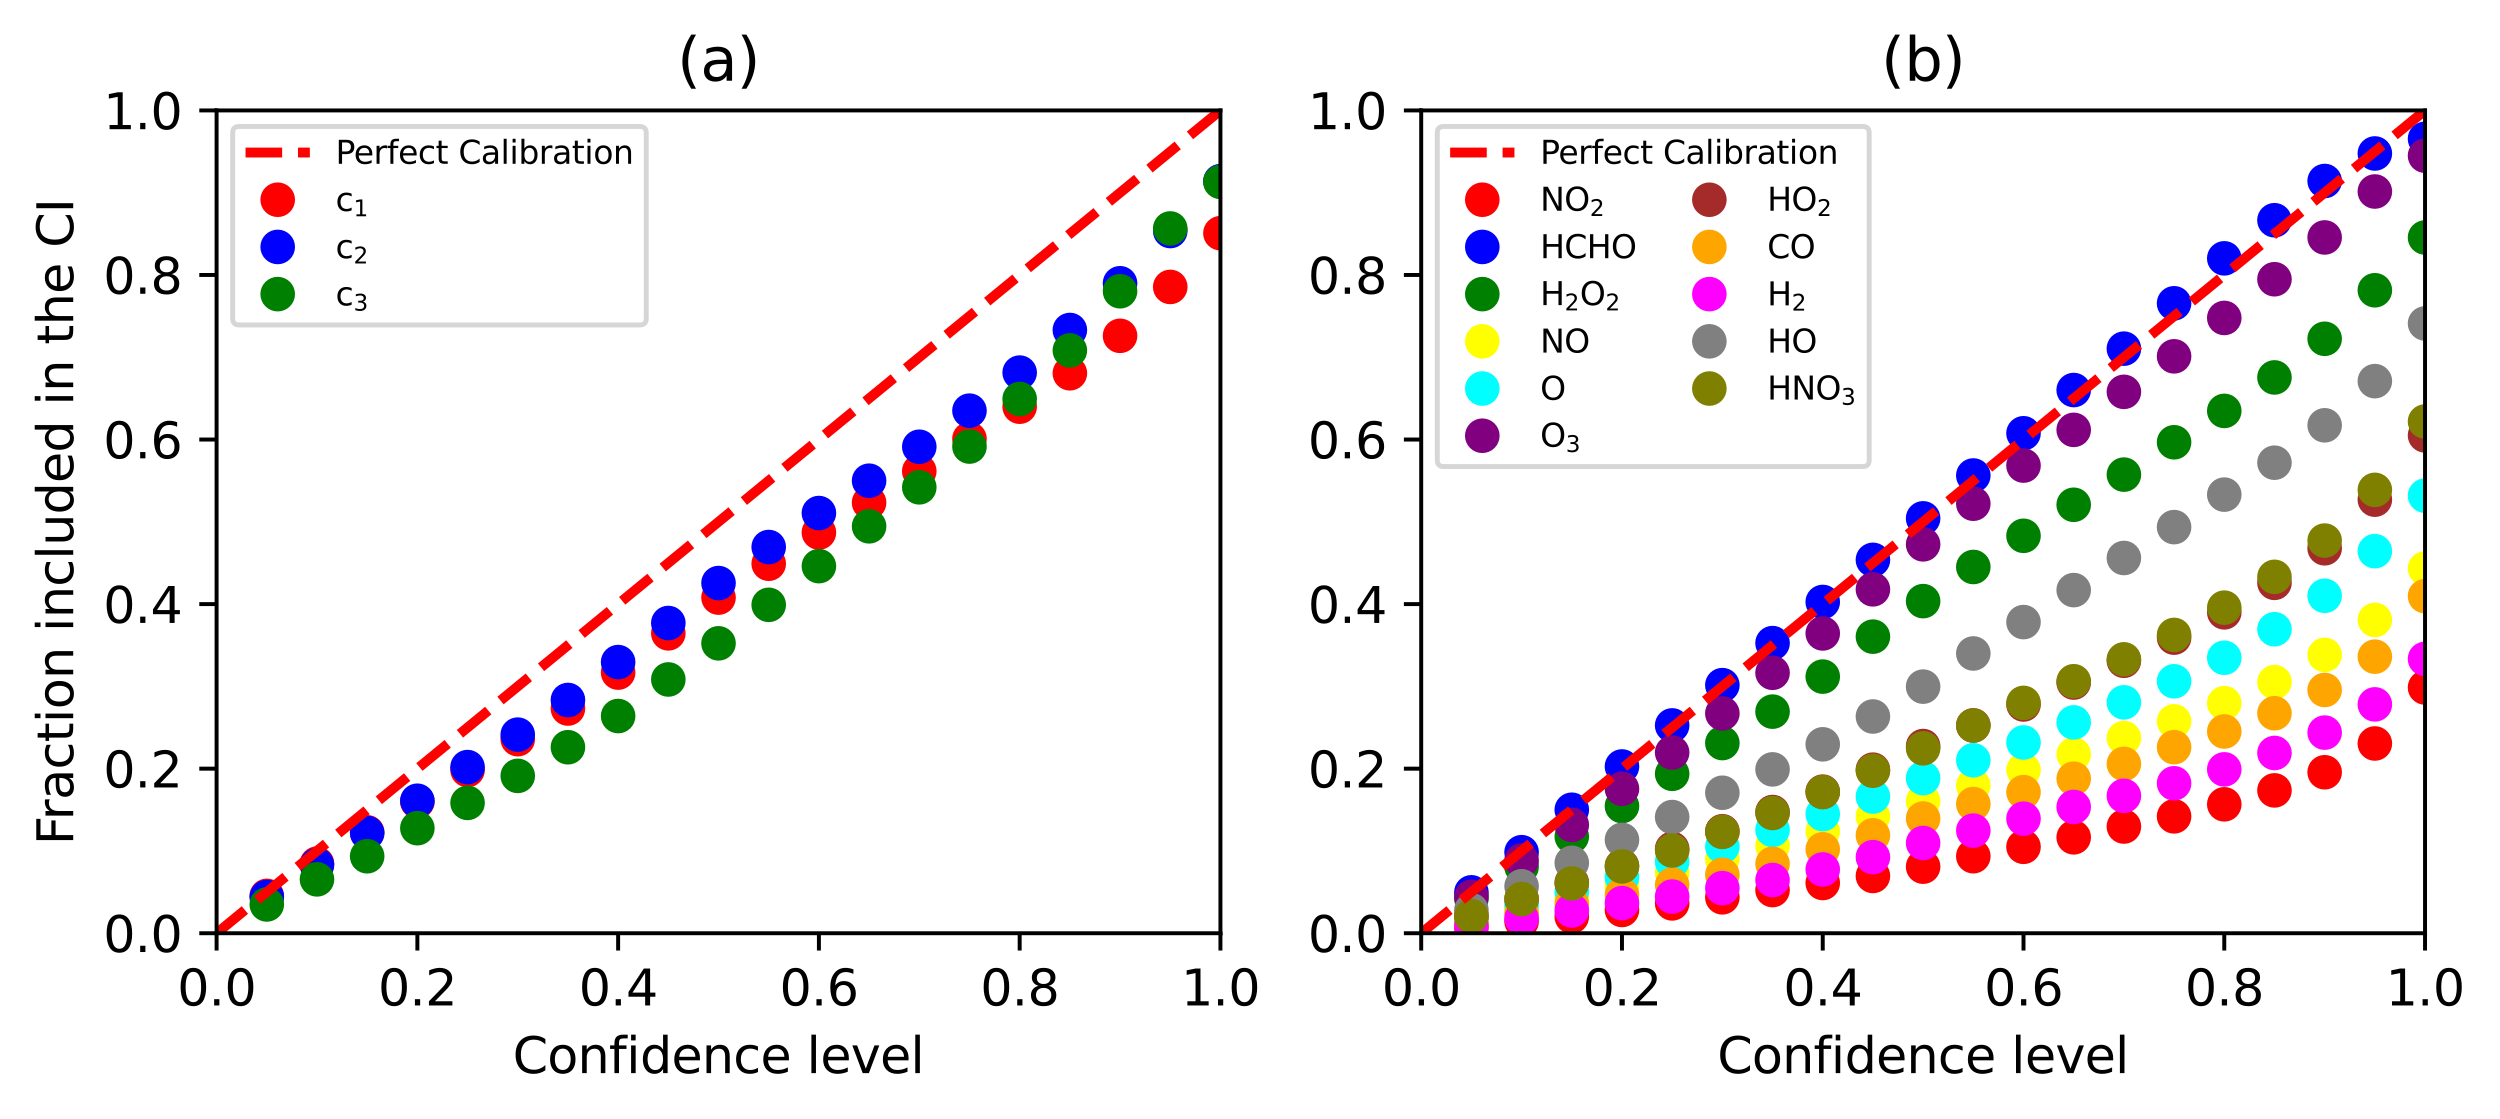 <?xml version="1.0" encoding="utf-8" standalone="no"?>
<!DOCTYPE svg PUBLIC "-//W3C//DTD SVG 1.1//EN"
  "http://www.w3.org/Graphics/SVG/1.1/DTD/svg11.dtd">
<svg xmlns:xlink="http://www.w3.org/1999/xlink" width="505.333pt" height="226.194pt" viewBox="0 0 505.333 226.194" xmlns="http://www.w3.org/2000/svg" version="1.1">
 <defs>
  <style type="text/css">*{stroke-linejoin: round; stroke-linecap: butt}</style>
 </defs>
 <g id="figure_1">
  <g id="patch_1">
   <path d="M 0 226.194 
L 505.333 226.194 
L 505.333 0 
L 0 0 
z
" style="fill: #ffffff"/>
  </g>
  <g id="axes_1">
   <g id="patch_2">
    <path d="M 43.781 188.638 
L 246.69 188.638 
L 246.69 22.318 
L 43.781 22.318 
z
" style="fill: #ffffff"/>
   </g>
   <g id="PathCollection_1">
    <defs>
     <path id="m1819c59db7" d="M 0 3 
C 0.796 3 1.559 2.684 2.121 2.121 
C 2.684 1.559 3 0.796 3 0 
C 3 -0.796 2.684 -1.559 2.121 -2.121 
C 1.559 -2.684 0.796 -3 0 -3 
C -0.796 -3 -1.559 -2.684 -2.121 -2.121 
C -2.684 -1.559 -3 -0.796 -3 0 
C -3 0.796 -2.684 1.559 -2.121 2.121 
C -1.559 2.684 -0.796 3 0 3 
z
" style="stroke: #ff0000"/>
    </defs>
    <g clip-path="url(#paf0fb42ade)">
     <use xlink:href="#m1819c59db7" x="246.69" y="47.137" style="fill: #ff0000; stroke: #ff0000"/>
     <use xlink:href="#m1819c59db7" x="236.545" y="57.997" style="fill: #ff0000; stroke: #ff0000"/>
     <use xlink:href="#m1819c59db7" x="226.399" y="67.88" style="fill: #ff0000; stroke: #ff0000"/>
     <use xlink:href="#m1819c59db7" x="216.254" y="75.448" style="fill: #ff0000; stroke: #ff0000"/>
     <use xlink:href="#m1819c59db7" x="206.109" y="82.206" style="fill: #ff0000; stroke: #ff0000"/>
     <use xlink:href="#m1819c59db7" x="195.963" y="88.704" style="fill: #ff0000; stroke: #ff0000"/>
     <use xlink:href="#m1819c59db7" x="185.818" y="95.236" style="fill: #ff0000; stroke: #ff0000"/>
     <use xlink:href="#m1819c59db7" x="175.672" y="101.593" style="fill: #ff0000; stroke: #ff0000"/>
     <use xlink:href="#m1819c59db7" x="165.527" y="107.642" style="fill: #ff0000; stroke: #ff0000"/>
     <use xlink:href="#m1819c59db7" x="155.381" y="113.946" style="fill: #ff0000; stroke: #ff0000"/>
     <use xlink:href="#m1819c59db7" x="145.236" y="120.792" style="fill: #ff0000; stroke: #ff0000"/>
     <use xlink:href="#m1819c59db7" x="135.09" y="128.02" style="fill: #ff0000; stroke: #ff0000"/>
     <use xlink:href="#m1819c59db7" x="124.945" y="135.952" style="fill: #ff0000; stroke: #ff0000"/>
     <use xlink:href="#m1819c59db7" x="114.799" y="143.218" style="fill: #ff0000; stroke: #ff0000"/>
     <use xlink:href="#m1819c59db7" x="104.654" y="149.411" style="fill: #ff0000; stroke: #ff0000"/>
     <use xlink:href="#m1819c59db7" x="94.509" y="155.655" style="fill: #ff0000; stroke: #ff0000"/>
     <use xlink:href="#m1819c59db7" x="84.363" y="162.043" style="fill: #ff0000; stroke: #ff0000"/>
     <use xlink:href="#m1819c59db7" x="74.218" y="168.236" style="fill: #ff0000; stroke: #ff0000"/>
     <use xlink:href="#m1819c59db7" x="64.072" y="174.571" style="fill: #ff0000; stroke: #ff0000"/>
     <use xlink:href="#m1819c59db7" x="53.927" y="181.084" style="fill: #ff0000; stroke: #ff0000"/>
    </g>
   </g>
   <g id="PathCollection_2">
    <defs>
     <path id="m3c6da0e40a" d="M 0 3 
C 0.796 3 1.559 2.684 2.121 2.121 
C 2.684 1.559 3 0.796 3 0 
C 3 -0.796 2.684 -1.559 2.121 -2.121 
C 1.559 -2.684 0.796 -3 0 -3 
C -0.796 -3 -1.559 -2.684 -2.121 -2.121 
C -2.684 -1.559 -3 -0.796 -3 0 
C -3 0.796 -2.684 1.559 -2.121 2.121 
C -1.559 2.684 -0.796 3 0 3 
z
" style="stroke: #0000ff"/>
    </defs>
    <g clip-path="url(#paf0fb42ade)">
     <use xlink:href="#m3c6da0e40a" x="246.69" y="36.607" style="fill: #0000ff; stroke: #0000ff"/>
     <use xlink:href="#m3c6da0e40a" x="236.545" y="46.697" style="fill: #0000ff; stroke: #0000ff"/>
     <use xlink:href="#m3c6da0e40a" x="226.399" y="57.256" style="fill: #0000ff; stroke: #0000ff"/>
     <use xlink:href="#m3c6da0e40a" x="216.254" y="66.705" style="fill: #0000ff; stroke: #0000ff"/>
     <use xlink:href="#m3c6da0e40a" x="206.109" y="75.315" style="fill: #0000ff; stroke: #0000ff"/>
     <use xlink:href="#m3c6da0e40a" x="195.963" y="83.008" style="fill: #0000ff; stroke: #0000ff"/>
     <use xlink:href="#m3c6da0e40a" x="185.818" y="90.304" style="fill: #0000ff; stroke: #0000ff"/>
     <use xlink:href="#m3c6da0e40a" x="175.672" y="97.168" style="fill: #0000ff; stroke: #0000ff"/>
     <use xlink:href="#m3c6da0e40a" x="165.527" y="103.704" style="fill: #0000ff; stroke: #0000ff"/>
     <use xlink:href="#m3c6da0e40a" x="155.381" y="110.57" style="fill: #0000ff; stroke: #0000ff"/>
     <use xlink:href="#m3c6da0e40a" x="145.236" y="117.856" style="fill: #0000ff; stroke: #0000ff"/>
     <use xlink:href="#m3c6da0e40a" x="135.09" y="125.933" style="fill: #0000ff; stroke: #0000ff"/>
     <use xlink:href="#m3c6da0e40a" x="124.945" y="133.831" style="fill: #0000ff; stroke: #0000ff"/>
     <use xlink:href="#m3c6da0e40a" x="114.799" y="141.494" style="fill: #0000ff; stroke: #0000ff"/>
     <use xlink:href="#m3c6da0e40a" x="104.654" y="148.495" style="fill: #0000ff; stroke: #0000ff"/>
     <use xlink:href="#m3c6da0e40a" x="94.509" y="155.054" style="fill: #0000ff; stroke: #0000ff"/>
     <use xlink:href="#m3c6da0e40a" x="84.363" y="161.856" style="fill: #0000ff; stroke: #0000ff"/>
     <use xlink:href="#m3c6da0e40a" x="74.218" y="168.372" style="fill: #0000ff; stroke: #0000ff"/>
     <use xlink:href="#m3c6da0e40a" x="64.072" y="174.825" style="fill: #0000ff; stroke: #0000ff"/>
     <use xlink:href="#m3c6da0e40a" x="53.927" y="181.308" style="fill: #0000ff; stroke: #0000ff"/>
    </g>
   </g>
   <g id="PathCollection_3">
    <defs>
     <path id="mc66e03461f" d="M 0 3 
C 0.796 3 1.559 2.684 2.121 2.121 
C 2.684 1.559 3 0.796 3 0 
C 3 -0.796 2.684 -1.559 2.121 -2.121 
C 1.559 -2.684 0.796 -3 0 -3 
C -0.796 -3 -1.559 -2.684 -2.121 -2.121 
C -2.684 -1.559 -3 -0.796 -3 0 
C -3 0.796 -2.684 1.559 -2.121 2.121 
C -1.559 2.684 -0.796 3 0 3 
z
" style="stroke: #008000"/>
    </defs>
    <g clip-path="url(#paf0fb42ade)">
     <use xlink:href="#mc66e03461f" x="246.69" y="36.765" style="fill: #008000; stroke: #008000"/>
     <use xlink:href="#mc66e03461f" x="236.545" y="46.18" style="fill: #008000; stroke: #008000"/>
     <use xlink:href="#mc66e03461f" x="226.399" y="58.87" style="fill: #008000; stroke: #008000"/>
     <use xlink:href="#mc66e03461f" x="216.254" y="70.826" style="fill: #008000; stroke: #008000"/>
     <use xlink:href="#mc66e03461f" x="206.109" y="80.651" style="fill: #008000; stroke: #008000"/>
     <use xlink:href="#mc66e03461f" x="195.963" y="90.263" style="fill: #008000; stroke: #008000"/>
     <use xlink:href="#mc66e03461f" x="185.818" y="98.503" style="fill: #008000; stroke: #008000"/>
     <use xlink:href="#mc66e03461f" x="175.672" y="106.386" style="fill: #008000; stroke: #008000"/>
     <use xlink:href="#mc66e03461f" x="165.527" y="114.435" style="fill: #008000; stroke: #008000"/>
     <use xlink:href="#mc66e03461f" x="155.381" y="122.256" style="fill: #008000; stroke: #008000"/>
     <use xlink:href="#mc66e03461f" x="145.236" y="130.04" style="fill: #008000; stroke: #008000"/>
     <use xlink:href="#mc66e03461f" x="135.09" y="137.342" style="fill: #008000; stroke: #008000"/>
     <use xlink:href="#mc66e03461f" x="124.945" y="144.734" style="fill: #008000; stroke: #008000"/>
     <use xlink:href="#mc66e03461f" x="114.799" y="151.042" style="fill: #008000; stroke: #008000"/>
     <use xlink:href="#mc66e03461f" x="104.654" y="156.832" style="fill: #008000; stroke: #008000"/>
     <use xlink:href="#mc66e03461f" x="94.509" y="162.292" style="fill: #008000; stroke: #008000"/>
     <use xlink:href="#mc66e03461f" x="84.363" y="167.403" style="fill: #008000; stroke: #008000"/>
     <use xlink:href="#mc66e03461f" x="74.218" y="173.076" style="fill: #008000; stroke: #008000"/>
     <use xlink:href="#mc66e03461f" x="64.072" y="177.747" style="fill: #008000; stroke: #008000"/>
     <use xlink:href="#mc66e03461f" x="53.927" y="182.817" style="fill: #008000; stroke: #008000"/>
    </g>
   </g>
   <g id="matplotlib.axis_1">
    <g id="xtick_1">
     <g id="line2d_1">
      <defs>
       <path id="m73be864791" d="M 0 0 
L 0 3.5 
" style="stroke: #000000; stroke-width: 0.8"/>
      </defs>
      <g>
       <use xlink:href="#m73be864791" x="43.781" y="188.638" style="stroke: #000000; stroke-width: 0.8"/>
      </g>
     </g>
     <g id="text_1">
      <!-- 0.0 -->
      <g transform="translate(35.83 203.237) scale(0.1 -0.1)">
       <defs>
        <path id="DejaVuSans-30" d="M 2034 4250 
Q 1547 4250 1301 3770 
Q 1056 3291 1056 2328 
Q 1056 1369 1301 889 
Q 1547 409 2034 409 
Q 2525 409 2770 889 
Q 3016 1369 3016 2328 
Q 3016 3291 2770 3770 
Q 2525 4250 2034 4250 
z
M 2034 4750 
Q 2819 4750 3233 4129 
Q 3647 3509 3647 2328 
Q 3647 1150 3233 529 
Q 2819 -91 2034 -91 
Q 1250 -91 836 529 
Q 422 1150 422 2328 
Q 422 3509 836 4129 
Q 1250 4750 2034 4750 
z
" transform="scale(0.016)"/>
        <path id="DejaVuSans-2e" d="M 684 794 
L 1344 794 
L 1344 0 
L 684 0 
L 684 794 
z
" transform="scale(0.016)"/>
       </defs>
       <use xlink:href="#DejaVuSans-30"/>
       <use xlink:href="#DejaVuSans-2e" x="63.623"/>
       <use xlink:href="#DejaVuSans-30" x="95.41"/>
      </g>
     </g>
    </g>
    <g id="xtick_2">
     <g id="line2d_2">
      <g>
       <use xlink:href="#m73be864791" x="84.363" y="188.638" style="stroke: #000000; stroke-width: 0.8"/>
      </g>
     </g>
     <g id="text_2">
      <!-- 0.2 -->
      <g transform="translate(76.412 203.237) scale(0.1 -0.1)">
       <defs>
        <path id="DejaVuSans-32" d="M 1228 531 
L 3431 531 
L 3431 0 
L 469 0 
L 469 531 
Q 828 903 1448 1529 
Q 2069 2156 2228 2338 
Q 2531 2678 2651 2914 
Q 2772 3150 2772 3378 
Q 2772 3750 2511 3984 
Q 2250 4219 1831 4219 
Q 1534 4219 1204 4116 
Q 875 4013 500 3803 
L 500 4441 
Q 881 4594 1212 4672 
Q 1544 4750 1819 4750 
Q 2544 4750 2975 4387 
Q 3406 4025 3406 3419 
Q 3406 3131 3298 2873 
Q 3191 2616 2906 2266 
Q 2828 2175 2409 1742 
Q 1991 1309 1228 531 
z
" transform="scale(0.016)"/>
       </defs>
       <use xlink:href="#DejaVuSans-30"/>
       <use xlink:href="#DejaVuSans-2e" x="63.623"/>
       <use xlink:href="#DejaVuSans-32" x="95.41"/>
      </g>
     </g>
    </g>
    <g id="xtick_3">
     <g id="line2d_3">
      <g>
       <use xlink:href="#m73be864791" x="124.945" y="188.638" style="stroke: #000000; stroke-width: 0.8"/>
      </g>
     </g>
     <g id="text_3">
      <!-- 0.4 -->
      <g transform="translate(116.993 203.237) scale(0.1 -0.1)">
       <defs>
        <path id="DejaVuSans-34" d="M 2419 4116 
L 825 1625 
L 2419 1625 
L 2419 4116 
z
M 2253 4666 
L 3047 4666 
L 3047 1625 
L 3713 1625 
L 3713 1100 
L 3047 1100 
L 3047 0 
L 2419 0 
L 2419 1100 
L 313 1100 
L 313 1709 
L 2253 4666 
z
" transform="scale(0.016)"/>
       </defs>
       <use xlink:href="#DejaVuSans-30"/>
       <use xlink:href="#DejaVuSans-2e" x="63.623"/>
       <use xlink:href="#DejaVuSans-34" x="95.41"/>
      </g>
     </g>
    </g>
    <g id="xtick_4">
     <g id="line2d_4">
      <g>
       <use xlink:href="#m73be864791" x="165.527" y="188.638" style="stroke: #000000; stroke-width: 0.8"/>
      </g>
     </g>
     <g id="text_4">
      <!-- 0.6 -->
      <g transform="translate(157.575 203.237) scale(0.1 -0.1)">
       <defs>
        <path id="DejaVuSans-36" d="M 2113 2584 
Q 1688 2584 1439 2293 
Q 1191 2003 1191 1497 
Q 1191 994 1439 701 
Q 1688 409 2113 409 
Q 2538 409 2786 701 
Q 3034 994 3034 1497 
Q 3034 2003 2786 2293 
Q 2538 2584 2113 2584 
z
M 3366 4563 
L 3366 3988 
Q 3128 4100 2886 4159 
Q 2644 4219 2406 4219 
Q 1781 4219 1451 3797 
Q 1122 3375 1075 2522 
Q 1259 2794 1537 2939 
Q 1816 3084 2150 3084 
Q 2853 3084 3261 2657 
Q 3669 2231 3669 1497 
Q 3669 778 3244 343 
Q 2819 -91 2113 -91 
Q 1303 -91 875 529 
Q 447 1150 447 2328 
Q 447 3434 972 4092 
Q 1497 4750 2381 4750 
Q 2619 4750 2861 4703 
Q 3103 4656 3366 4563 
z
" transform="scale(0.016)"/>
       </defs>
       <use xlink:href="#DejaVuSans-30"/>
       <use xlink:href="#DejaVuSans-2e" x="63.623"/>
       <use xlink:href="#DejaVuSans-36" x="95.41"/>
      </g>
     </g>
    </g>
    <g id="xtick_5">
     <g id="line2d_5">
      <g>
       <use xlink:href="#m73be864791" x="206.109" y="188.638" style="stroke: #000000; stroke-width: 0.8"/>
      </g>
     </g>
     <g id="text_5">
      <!-- 0.8 -->
      <g transform="translate(198.157 203.237) scale(0.1 -0.1)">
       <defs>
        <path id="DejaVuSans-38" d="M 2034 2216 
Q 1584 2216 1326 1975 
Q 1069 1734 1069 1313 
Q 1069 891 1326 650 
Q 1584 409 2034 409 
Q 2484 409 2743 651 
Q 3003 894 3003 1313 
Q 3003 1734 2745 1975 
Q 2488 2216 2034 2216 
z
M 1403 2484 
Q 997 2584 770 2862 
Q 544 3141 544 3541 
Q 544 4100 942 4425 
Q 1341 4750 2034 4750 
Q 2731 4750 3128 4425 
Q 3525 4100 3525 3541 
Q 3525 3141 3298 2862 
Q 3072 2584 2669 2484 
Q 3125 2378 3379 2068 
Q 3634 1759 3634 1313 
Q 3634 634 3220 271 
Q 2806 -91 2034 -91 
Q 1263 -91 848 271 
Q 434 634 434 1313 
Q 434 1759 690 2068 
Q 947 2378 1403 2484 
z
M 1172 3481 
Q 1172 3119 1398 2916 
Q 1625 2713 2034 2713 
Q 2441 2713 2670 2916 
Q 2900 3119 2900 3481 
Q 2900 3844 2670 4047 
Q 2441 4250 2034 4250 
Q 1625 4250 1398 4047 
Q 1172 3844 1172 3481 
z
" transform="scale(0.016)"/>
       </defs>
       <use xlink:href="#DejaVuSans-30"/>
       <use xlink:href="#DejaVuSans-2e" x="63.623"/>
       <use xlink:href="#DejaVuSans-38" x="95.41"/>
      </g>
     </g>
    </g>
    <g id="xtick_6">
     <g id="line2d_6">
      <g>
       <use xlink:href="#m73be864791" x="246.69" y="188.638" style="stroke: #000000; stroke-width: 0.8"/>
      </g>
     </g>
     <g id="text_6">
      <!-- 1.0 -->
      <g transform="translate(238.739 203.237) scale(0.1 -0.1)">
       <defs>
        <path id="DejaVuSans-31" d="M 794 531 
L 1825 531 
L 1825 4091 
L 703 3866 
L 703 4441 
L 1819 4666 
L 2450 4666 
L 2450 531 
L 3481 531 
L 3481 0 
L 794 0 
L 794 531 
z
" transform="scale(0.016)"/>
       </defs>
       <use xlink:href="#DejaVuSans-31"/>
       <use xlink:href="#DejaVuSans-2e" x="63.623"/>
       <use xlink:href="#DejaVuSans-30" x="95.41"/>
      </g>
     </g>
    </g>
    <g id="text_7">
     <!-- Confidence level -->
     <g transform="translate(103.642 216.915) scale(0.1 -0.1)">
      <defs>
       <path id="DejaVuSans-43" d="M 4122 4306 
L 4122 3641 
Q 3803 3938 3442 4084 
Q 3081 4231 2675 4231 
Q 1875 4231 1450 3742 
Q 1025 3253 1025 2328 
Q 1025 1406 1450 917 
Q 1875 428 2675 428 
Q 3081 428 3442 575 
Q 3803 722 4122 1019 
L 4122 359 
Q 3791 134 3420 21 
Q 3050 -91 2638 -91 
Q 1578 -91 968 557 
Q 359 1206 359 2328 
Q 359 3453 968 4101 
Q 1578 4750 2638 4750 
Q 3056 4750 3426 4639 
Q 3797 4528 4122 4306 
z
" transform="scale(0.016)"/>
       <path id="DejaVuSans-6f" d="M 1959 3097 
Q 1497 3097 1228 2736 
Q 959 2375 959 1747 
Q 959 1119 1226 758 
Q 1494 397 1959 397 
Q 2419 397 2687 759 
Q 2956 1122 2956 1747 
Q 2956 2369 2687 2733 
Q 2419 3097 1959 3097 
z
M 1959 3584 
Q 2709 3584 3137 3096 
Q 3566 2609 3566 1747 
Q 3566 888 3137 398 
Q 2709 -91 1959 -91 
Q 1206 -91 779 398 
Q 353 888 353 1747 
Q 353 2609 779 3096 
Q 1206 3584 1959 3584 
z
" transform="scale(0.016)"/>
       <path id="DejaVuSans-6e" d="M 3513 2113 
L 3513 0 
L 2938 0 
L 2938 2094 
Q 2938 2591 2744 2837 
Q 2550 3084 2163 3084 
Q 1697 3084 1428 2787 
Q 1159 2491 1159 1978 
L 1159 0 
L 581 0 
L 581 3500 
L 1159 3500 
L 1159 2956 
Q 1366 3272 1645 3428 
Q 1925 3584 2291 3584 
Q 2894 3584 3203 3211 
Q 3513 2838 3513 2113 
z
" transform="scale(0.016)"/>
       <path id="DejaVuSans-66" d="M 2375 4863 
L 2375 4384 
L 1825 4384 
Q 1516 4384 1395 4259 
Q 1275 4134 1275 3809 
L 1275 3500 
L 2222 3500 
L 2222 3053 
L 1275 3053 
L 1275 0 
L 697 0 
L 697 3053 
L 147 3053 
L 147 3500 
L 697 3500 
L 697 3744 
Q 697 4328 969 4595 
Q 1241 4863 1831 4863 
L 2375 4863 
z
" transform="scale(0.016)"/>
       <path id="DejaVuSans-69" d="M 603 3500 
L 1178 3500 
L 1178 0 
L 603 0 
L 603 3500 
z
M 603 4863 
L 1178 4863 
L 1178 4134 
L 603 4134 
L 603 4863 
z
" transform="scale(0.016)"/>
       <path id="DejaVuSans-64" d="M 2906 2969 
L 2906 4863 
L 3481 4863 
L 3481 0 
L 2906 0 
L 2906 525 
Q 2725 213 2448 61 
Q 2172 -91 1784 -91 
Q 1150 -91 751 415 
Q 353 922 353 1747 
Q 353 2572 751 3078 
Q 1150 3584 1784 3584 
Q 2172 3584 2448 3432 
Q 2725 3281 2906 2969 
z
M 947 1747 
Q 947 1113 1208 752 
Q 1469 391 1925 391 
Q 2381 391 2643 752 
Q 2906 1113 2906 1747 
Q 2906 2381 2643 2742 
Q 2381 3103 1925 3103 
Q 1469 3103 1208 2742 
Q 947 2381 947 1747 
z
" transform="scale(0.016)"/>
       <path id="DejaVuSans-65" d="M 3597 1894 
L 3597 1613 
L 953 1613 
Q 991 1019 1311 708 
Q 1631 397 2203 397 
Q 2534 397 2845 478 
Q 3156 559 3463 722 
L 3463 178 
Q 3153 47 2828 -22 
Q 2503 -91 2169 -91 
Q 1331 -91 842 396 
Q 353 884 353 1716 
Q 353 2575 817 3079 
Q 1281 3584 2069 3584 
Q 2775 3584 3186 3129 
Q 3597 2675 3597 1894 
z
M 3022 2063 
Q 3016 2534 2758 2815 
Q 2500 3097 2075 3097 
Q 1594 3097 1305 2825 
Q 1016 2553 972 2059 
L 3022 2063 
z
" transform="scale(0.016)"/>
       <path id="DejaVuSans-63" d="M 3122 3366 
L 3122 2828 
Q 2878 2963 2633 3030 
Q 2388 3097 2138 3097 
Q 1578 3097 1268 2742 
Q 959 2388 959 1747 
Q 959 1106 1268 751 
Q 1578 397 2138 397 
Q 2388 397 2633 464 
Q 2878 531 3122 666 
L 3122 134 
Q 2881 22 2623 -34 
Q 2366 -91 2075 -91 
Q 1284 -91 818 406 
Q 353 903 353 1747 
Q 353 2603 823 3093 
Q 1294 3584 2113 3584 
Q 2378 3584 2631 3529 
Q 2884 3475 3122 3366 
z
" transform="scale(0.016)"/>
       <path id="DejaVuSans-20" transform="scale(0.016)"/>
       <path id="DejaVuSans-6c" d="M 603 4863 
L 1178 4863 
L 1178 0 
L 603 0 
L 603 4863 
z
" transform="scale(0.016)"/>
       <path id="DejaVuSans-76" d="M 191 3500 
L 800 3500 
L 1894 563 
L 2988 3500 
L 3597 3500 
L 2284 0 
L 1503 0 
L 191 3500 
z
" transform="scale(0.016)"/>
      </defs>
      <use xlink:href="#DejaVuSans-43"/>
      <use xlink:href="#DejaVuSans-6f" x="69.824"/>
      <use xlink:href="#DejaVuSans-6e" x="131.006"/>
      <use xlink:href="#DejaVuSans-66" x="194.385"/>
      <use xlink:href="#DejaVuSans-69" x="229.59"/>
      <use xlink:href="#DejaVuSans-64" x="257.373"/>
      <use xlink:href="#DejaVuSans-65" x="320.85"/>
      <use xlink:href="#DejaVuSans-6e" x="382.373"/>
      <use xlink:href="#DejaVuSans-63" x="445.752"/>
      <use xlink:href="#DejaVuSans-65" x="500.732"/>
      <use xlink:href="#DejaVuSans-20" x="562.256"/>
      <use xlink:href="#DejaVuSans-6c" x="594.043"/>
      <use xlink:href="#DejaVuSans-65" x="621.826"/>
      <use xlink:href="#DejaVuSans-76" x="683.35"/>
      <use xlink:href="#DejaVuSans-65" x="742.529"/>
      <use xlink:href="#DejaVuSans-6c" x="804.053"/>
     </g>
    </g>
   </g>
   <g id="matplotlib.axis_2">
    <g id="ytick_1">
     <g id="line2d_7">
      <defs>
       <path id="mcec2b545af" d="M 0 0 
L -3.5 0 
" style="stroke: #000000; stroke-width: 0.8"/>
      </defs>
      <g>
       <use xlink:href="#mcec2b545af" x="43.781" y="188.638" style="stroke: #000000; stroke-width: 0.8"/>
      </g>
     </g>
     <g id="text_8">
      <!-- 0.0 -->
      <g transform="translate(20.878 192.437) scale(0.1 -0.1)">
       <use xlink:href="#DejaVuSans-30"/>
       <use xlink:href="#DejaVuSans-2e" x="63.623"/>
       <use xlink:href="#DejaVuSans-30" x="95.41"/>
      </g>
     </g>
    </g>
    <g id="ytick_2">
     <g id="line2d_8">
      <g>
       <use xlink:href="#mcec2b545af" x="43.781" y="155.374" style="stroke: #000000; stroke-width: 0.8"/>
      </g>
     </g>
     <g id="text_9">
      <!-- 0.2 -->
      <g transform="translate(20.878 159.173) scale(0.1 -0.1)">
       <use xlink:href="#DejaVuSans-30"/>
       <use xlink:href="#DejaVuSans-2e" x="63.623"/>
       <use xlink:href="#DejaVuSans-32" x="95.41"/>
      </g>
     </g>
    </g>
    <g id="ytick_3">
     <g id="line2d_9">
      <g>
       <use xlink:href="#mcec2b545af" x="43.781" y="122.11" style="stroke: #000000; stroke-width: 0.8"/>
      </g>
     </g>
     <g id="text_10">
      <!-- 0.4 -->
      <g transform="translate(20.878 125.909) scale(0.1 -0.1)">
       <use xlink:href="#DejaVuSans-30"/>
       <use xlink:href="#DejaVuSans-2e" x="63.623"/>
       <use xlink:href="#DejaVuSans-34" x="95.41"/>
      </g>
     </g>
    </g>
    <g id="ytick_4">
     <g id="line2d_10">
      <g>
       <use xlink:href="#mcec2b545af" x="43.781" y="88.846" style="stroke: #000000; stroke-width: 0.8"/>
      </g>
     </g>
     <g id="text_11">
      <!-- 0.6 -->
      <g transform="translate(20.878 92.645) scale(0.1 -0.1)">
       <use xlink:href="#DejaVuSans-30"/>
       <use xlink:href="#DejaVuSans-2e" x="63.623"/>
       <use xlink:href="#DejaVuSans-36" x="95.41"/>
      </g>
     </g>
    </g>
    <g id="ytick_5">
     <g id="line2d_11">
      <g>
       <use xlink:href="#mcec2b545af" x="43.781" y="55.582" style="stroke: #000000; stroke-width: 0.8"/>
      </g>
     </g>
     <g id="text_12">
      <!-- 0.8 -->
      <g transform="translate(20.878 59.381) scale(0.1 -0.1)">
       <use xlink:href="#DejaVuSans-30"/>
       <use xlink:href="#DejaVuSans-2e" x="63.623"/>
       <use xlink:href="#DejaVuSans-38" x="95.41"/>
      </g>
     </g>
    </g>
    <g id="ytick_6">
     <g id="line2d_12">
      <g>
       <use xlink:href="#mcec2b545af" x="43.781" y="22.318" style="stroke: #000000; stroke-width: 0.8"/>
      </g>
     </g>
     <g id="text_13">
      <!-- 1.0 -->
      <g transform="translate(20.878 26.117) scale(0.1 -0.1)">
       <use xlink:href="#DejaVuSans-31"/>
       <use xlink:href="#DejaVuSans-2e" x="63.623"/>
       <use xlink:href="#DejaVuSans-30" x="95.41"/>
      </g>
     </g>
    </g>
    <g id="text_14">
     <!-- Fraction included in the CI -->
     <g transform="translate(14.798 170.813) rotate(-90) scale(0.1 -0.1)">
      <defs>
       <path id="DejaVuSans-46" d="M 628 4666 
L 3309 4666 
L 3309 4134 
L 1259 4134 
L 1259 2759 
L 3109 2759 
L 3109 2228 
L 1259 2228 
L 1259 0 
L 628 0 
L 628 4666 
z
" transform="scale(0.016)"/>
       <path id="DejaVuSans-72" d="M 2631 2963 
Q 2534 3019 2420 3045 
Q 2306 3072 2169 3072 
Q 1681 3072 1420 2755 
Q 1159 2438 1159 1844 
L 1159 0 
L 581 0 
L 581 3500 
L 1159 3500 
L 1159 2956 
Q 1341 3275 1631 3429 
Q 1922 3584 2338 3584 
Q 2397 3584 2469 3576 
Q 2541 3569 2628 3553 
L 2631 2963 
z
" transform="scale(0.016)"/>
       <path id="DejaVuSans-61" d="M 2194 1759 
Q 1497 1759 1228 1600 
Q 959 1441 959 1056 
Q 959 750 1161 570 
Q 1363 391 1709 391 
Q 2188 391 2477 730 
Q 2766 1069 2766 1631 
L 2766 1759 
L 2194 1759 
z
M 3341 1997 
L 3341 0 
L 2766 0 
L 2766 531 
Q 2569 213 2275 61 
Q 1981 -91 1556 -91 
Q 1019 -91 701 211 
Q 384 513 384 1019 
Q 384 1609 779 1909 
Q 1175 2209 1959 2209 
L 2766 2209 
L 2766 2266 
Q 2766 2663 2505 2880 
Q 2244 3097 1772 3097 
Q 1472 3097 1187 3025 
Q 903 2953 641 2809 
L 641 3341 
Q 956 3463 1253 3523 
Q 1550 3584 1831 3584 
Q 2591 3584 2966 3190 
Q 3341 2797 3341 1997 
z
" transform="scale(0.016)"/>
       <path id="DejaVuSans-74" d="M 1172 4494 
L 1172 3500 
L 2356 3500 
L 2356 3053 
L 1172 3053 
L 1172 1153 
Q 1172 725 1289 603 
Q 1406 481 1766 481 
L 2356 481 
L 2356 0 
L 1766 0 
Q 1100 0 847 248 
Q 594 497 594 1153 
L 594 3053 
L 172 3053 
L 172 3500 
L 594 3500 
L 594 4494 
L 1172 4494 
z
" transform="scale(0.016)"/>
       <path id="DejaVuSans-75" d="M 544 1381 
L 544 3500 
L 1119 3500 
L 1119 1403 
Q 1119 906 1312 657 
Q 1506 409 1894 409 
Q 2359 409 2629 706 
Q 2900 1003 2900 1516 
L 2900 3500 
L 3475 3500 
L 3475 0 
L 2900 0 
L 2900 538 
Q 2691 219 2414 64 
Q 2138 -91 1772 -91 
Q 1169 -91 856 284 
Q 544 659 544 1381 
z
M 1991 3584 
L 1991 3584 
z
" transform="scale(0.016)"/>
       <path id="DejaVuSans-68" d="M 3513 2113 
L 3513 0 
L 2938 0 
L 2938 2094 
Q 2938 2591 2744 2837 
Q 2550 3084 2163 3084 
Q 1697 3084 1428 2787 
Q 1159 2491 1159 1978 
L 1159 0 
L 581 0 
L 581 4863 
L 1159 4863 
L 1159 2956 
Q 1366 3272 1645 3428 
Q 1925 3584 2291 3584 
Q 2894 3584 3203 3211 
Q 3513 2838 3513 2113 
z
" transform="scale(0.016)"/>
       <path id="DejaVuSans-49" d="M 628 4666 
L 1259 4666 
L 1259 0 
L 628 0 
L 628 4666 
z
" transform="scale(0.016)"/>
      </defs>
      <use xlink:href="#DejaVuSans-46"/>
      <use xlink:href="#DejaVuSans-72" x="50.27"/>
      <use xlink:href="#DejaVuSans-61" x="91.383"/>
      <use xlink:href="#DejaVuSans-63" x="152.662"/>
      <use xlink:href="#DejaVuSans-74" x="207.643"/>
      <use xlink:href="#DejaVuSans-69" x="246.852"/>
      <use xlink:href="#DejaVuSans-6f" x="274.635"/>
      <use xlink:href="#DejaVuSans-6e" x="335.816"/>
      <use xlink:href="#DejaVuSans-20" x="399.195"/>
      <use xlink:href="#DejaVuSans-69" x="430.982"/>
      <use xlink:href="#DejaVuSans-6e" x="458.766"/>
      <use xlink:href="#DejaVuSans-63" x="522.145"/>
      <use xlink:href="#DejaVuSans-6c" x="577.125"/>
      <use xlink:href="#DejaVuSans-75" x="604.908"/>
      <use xlink:href="#DejaVuSans-64" x="668.287"/>
      <use xlink:href="#DejaVuSans-65" x="731.764"/>
      <use xlink:href="#DejaVuSans-64" x="793.287"/>
      <use xlink:href="#DejaVuSans-20" x="856.764"/>
      <use xlink:href="#DejaVuSans-69" x="888.551"/>
      <use xlink:href="#DejaVuSans-6e" x="916.334"/>
      <use xlink:href="#DejaVuSans-20" x="979.713"/>
      <use xlink:href="#DejaVuSans-74" x="1011.5"/>
      <use xlink:href="#DejaVuSans-68" x="1050.709"/>
      <use xlink:href="#DejaVuSans-65" x="1114.088"/>
      <use xlink:href="#DejaVuSans-20" x="1175.611"/>
      <use xlink:href="#DejaVuSans-43" x="1207.398"/>
      <use xlink:href="#DejaVuSans-49" x="1277.223"/>
     </g>
    </g>
   </g>
   <g id="line2d_13">
    <path d="M 43.781 188.638 
L 246.69 22.318 
" clip-path="url(#paf0fb42ade)" style="fill: none; stroke-dasharray: 7.4,3.2; stroke-dashoffset: 0; stroke: #ff0000; stroke-width: 2"/>
   </g>
   <g id="patch_3">
    <path d="M 43.781 188.638 
L 43.781 22.318 
" style="fill: none; stroke: #000000; stroke-width: 0.8; stroke-linejoin: miter; stroke-linecap: square"/>
   </g>
   <g id="patch_4">
    <path d="M 246.69 188.638 
L 246.69 22.318 
" style="fill: none; stroke: #000000; stroke-width: 0.8; stroke-linejoin: miter; stroke-linecap: square"/>
   </g>
   <g id="patch_5">
    <path d="M 43.781 188.638 
L 246.69 188.638 
" style="fill: none; stroke: #000000; stroke-width: 0.8; stroke-linejoin: miter; stroke-linecap: square"/>
   </g>
   <g id="patch_6">
    <path d="M 43.781 22.318 
L 246.69 22.318 
" style="fill: none; stroke: #000000; stroke-width: 0.8; stroke-linejoin: miter; stroke-linecap: square"/>
   </g>
   <g id="text_15">
    <!-- (a) -->
    <g transform="translate(136.877 16.318) scale(0.12 -0.12)">
     <defs>
      <path id="DejaVuSans-28" d="M 1984 4856 
Q 1566 4138 1362 3434 
Q 1159 2731 1159 2009 
Q 1159 1288 1364 580 
Q 1569 -128 1984 -844 
L 1484 -844 
Q 1016 -109 783 600 
Q 550 1309 550 2009 
Q 550 2706 781 3412 
Q 1013 4119 1484 4856 
L 1984 4856 
z
" transform="scale(0.016)"/>
      <path id="DejaVuSans-29" d="M 513 4856 
L 1013 4856 
Q 1481 4119 1714 3412 
Q 1947 2706 1947 2009 
Q 1947 1309 1714 600 
Q 1481 -109 1013 -844 
L 513 -844 
Q 928 -128 1133 580 
Q 1338 1288 1338 2009 
Q 1338 2731 1133 3434 
Q 928 4138 513 4856 
z
" transform="scale(0.016)"/>
     </defs>
     <use xlink:href="#DejaVuSans-28"/>
     <use xlink:href="#DejaVuSans-61" x="39.014"/>
     <use xlink:href="#DejaVuSans-29" x="100.293"/>
    </g>
   </g>
   <g id="legend_1">
    <g id="patch_7">
     <path d="M 48.331 65.681 
L 129.328 65.681 
Q 130.628 65.681 130.628 64.381 
L 130.628 26.868 
Q 130.628 25.568 129.328 25.568 
L 48.331 25.568 
Q 47.031 25.568 47.031 26.868 
L 47.031 64.381 
Q 47.031 65.681 48.331 65.681 
z
" style="fill: #ffffff; opacity: 0.8; stroke: #cccccc; stroke-linejoin: miter"/>
    </g>
    <g id="line2d_14">
     <path d="M 49.631 30.832 
L 56.131 30.832 
L 62.631 30.832 
" style="fill: none; stroke-dasharray: 7.4,3.2; stroke-dashoffset: 0; stroke: #ff0000; stroke-width: 2"/>
    </g>
    <g id="text_16">
     <!-- Perfect Calibration -->
     <g transform="translate(67.831 33.107) scale(0.065 -0.065)">
      <defs>
       <path id="DejaVuSans-50" d="M 1259 4147 
L 1259 2394 
L 2053 2394 
Q 2494 2394 2734 2622 
Q 2975 2850 2975 3272 
Q 2975 3691 2734 3919 
Q 2494 4147 2053 4147 
L 1259 4147 
z
M 628 4666 
L 2053 4666 
Q 2838 4666 3239 4311 
Q 3641 3956 3641 3272 
Q 3641 2581 3239 2228 
Q 2838 1875 2053 1875 
L 1259 1875 
L 1259 0 
L 628 0 
L 628 4666 
z
" transform="scale(0.016)"/>
       <path id="DejaVuSans-62" d="M 3116 1747 
Q 3116 2381 2855 2742 
Q 2594 3103 2138 3103 
Q 1681 3103 1420 2742 
Q 1159 2381 1159 1747 
Q 1159 1113 1420 752 
Q 1681 391 2138 391 
Q 2594 391 2855 752 
Q 3116 1113 3116 1747 
z
M 1159 2969 
Q 1341 3281 1617 3432 
Q 1894 3584 2278 3584 
Q 2916 3584 3314 3078 
Q 3713 2572 3713 1747 
Q 3713 922 3314 415 
Q 2916 -91 2278 -91 
Q 1894 -91 1617 61 
Q 1341 213 1159 525 
L 1159 0 
L 581 0 
L 581 4863 
L 1159 4863 
L 1159 2969 
z
" transform="scale(0.016)"/>
      </defs>
      <use xlink:href="#DejaVuSans-50"/>
      <use xlink:href="#DejaVuSans-65" x="56.678"/>
      <use xlink:href="#DejaVuSans-72" x="118.201"/>
      <use xlink:href="#DejaVuSans-66" x="159.314"/>
      <use xlink:href="#DejaVuSans-65" x="194.52"/>
      <use xlink:href="#DejaVuSans-63" x="256.043"/>
      <use xlink:href="#DejaVuSans-74" x="311.023"/>
      <use xlink:href="#DejaVuSans-20" x="350.232"/>
      <use xlink:href="#DejaVuSans-43" x="382.02"/>
      <use xlink:href="#DejaVuSans-61" x="451.844"/>
      <use xlink:href="#DejaVuSans-6c" x="513.123"/>
      <use xlink:href="#DejaVuSans-69" x="540.906"/>
      <use xlink:href="#DejaVuSans-62" x="568.689"/>
      <use xlink:href="#DejaVuSans-72" x="632.166"/>
      <use xlink:href="#DejaVuSans-61" x="673.279"/>
      <use xlink:href="#DejaVuSans-74" x="734.559"/>
      <use xlink:href="#DejaVuSans-69" x="773.768"/>
      <use xlink:href="#DejaVuSans-6f" x="801.551"/>
      <use xlink:href="#DejaVuSans-6e" x="862.732"/>
     </g>
    </g>
    <g id="line2d_15">
     <g>
      <use xlink:href="#m1819c59db7" x="56.131" y="40.373" style="fill: #ff0000; stroke: #ff0000"/>
     </g>
    </g>
    <g id="text_17">
     <!-- c$_1$ -->
     <g transform="translate(67.831 42.648) scale(0.065 -0.065)">
      <use xlink:href="#DejaVuSans-63"/>
      <use xlink:href="#DejaVuSans-31" transform="translate(55.938 -16.406) scale(0.7)"/>
     </g>
    </g>
    <g id="line2d_16">
     <g>
      <use xlink:href="#m3c6da0e40a" x="56.131" y="49.914" style="fill: #0000ff; stroke: #0000ff"/>
     </g>
    </g>
    <g id="text_18">
     <!-- c$_2$ -->
     <g transform="translate(67.831 52.189) scale(0.065 -0.065)">
      <use xlink:href="#DejaVuSans-63"/>
      <use xlink:href="#DejaVuSans-32" transform="translate(55.938 -16.406) scale(0.7)"/>
     </g>
    </g>
    <g id="line2d_17">
     <g>
      <use xlink:href="#mc66e03461f" x="56.131" y="59.454" style="fill: #008000; stroke: #008000"/>
     </g>
    </g>
    <g id="text_19">
     <!-- c$_3$ -->
     <g transform="translate(67.831 61.729) scale(0.065 -0.065)">
      <defs>
       <path id="DejaVuSans-33" d="M 2597 2516 
Q 3050 2419 3304 2112 
Q 3559 1806 3559 1356 
Q 3559 666 3084 287 
Q 2609 -91 1734 -91 
Q 1441 -91 1130 -33 
Q 819 25 488 141 
L 488 750 
Q 750 597 1062 519 
Q 1375 441 1716 441 
Q 2309 441 2620 675 
Q 2931 909 2931 1356 
Q 2931 1769 2642 2001 
Q 2353 2234 1838 2234 
L 1294 2234 
L 1294 2753 
L 1863 2753 
Q 2328 2753 2575 2939 
Q 2822 3125 2822 3475 
Q 2822 3834 2567 4026 
Q 2313 4219 1838 4219 
Q 1578 4219 1281 4162 
Q 984 4106 628 3988 
L 628 4550 
Q 988 4650 1302 4700 
Q 1616 4750 1894 4750 
Q 2613 4750 3031 4423 
Q 3450 4097 3450 3541 
Q 3450 3153 3228 2886 
Q 3006 2619 2597 2516 
z
" transform="scale(0.016)"/>
      </defs>
      <use xlink:href="#DejaVuSans-63"/>
      <use xlink:href="#DejaVuSans-33" transform="translate(55.938 -16.406) scale(0.7)"/>
     </g>
    </g>
   </g>
  </g>
  <g id="axes_2">
   <g id="patch_8">
    <path d="M 287.272 188.638 
L 490.181 188.638 
L 490.181 22.318 
L 287.272 22.318 
z
" style="fill: #ffffff"/>
   </g>
   <g id="PathCollection_4">
    <g clip-path="url(#pe53fbd94b4)">
     <use xlink:href="#m1819c59db7" x="490.181" y="138.964" style="fill: #ff0000; stroke: #ff0000"/>
     <use xlink:href="#m1819c59db7" x="480.036" y="150.282" style="fill: #ff0000; stroke: #ff0000"/>
     <use xlink:href="#m1819c59db7" x="469.89" y="156.099" style="fill: #ff0000; stroke: #ff0000"/>
     <use xlink:href="#m1819c59db7" x="459.745" y="159.764" style="fill: #ff0000; stroke: #ff0000"/>
     <use xlink:href="#m1819c59db7" x="449.599" y="162.579" style="fill: #ff0000; stroke: #ff0000"/>
     <use xlink:href="#m1819c59db7" x="439.454" y="165.012" style="fill: #ff0000; stroke: #ff0000"/>
     <use xlink:href="#m1819c59db7" x="429.309" y="167.064" style="fill: #ff0000; stroke: #ff0000"/>
     <use xlink:href="#m1819c59db7" x="419.163" y="169.253" style="fill: #ff0000; stroke: #ff0000"/>
     <use xlink:href="#m1819c59db7" x="409.018" y="171.166" style="fill: #ff0000; stroke: #ff0000"/>
     <use xlink:href="#m1819c59db7" x="398.872" y="173.068" style="fill: #ff0000; stroke: #ff0000"/>
     <use xlink:href="#m1819c59db7" x="388.727" y="175.179" style="fill: #ff0000; stroke: #ff0000"/>
     <use xlink:href="#m1819c59db7" x="378.581" y="177.059" style="fill: #ff0000; stroke: #ff0000"/>
     <use xlink:href="#m1819c59db7" x="368.436" y="178.486" style="fill: #ff0000; stroke: #ff0000"/>
     <use xlink:href="#m1819c59db7" x="358.29" y="179.911" style="fill: #ff0000; stroke: #ff0000"/>
     <use xlink:href="#m1819c59db7" x="348.145" y="181.378" style="fill: #ff0000; stroke: #ff0000"/>
     <use xlink:href="#m1819c59db7" x="337.999" y="182.607" style="fill: #ff0000; stroke: #ff0000"/>
     <use xlink:href="#m1819c59db7" x="327.854" y="183.934" style="fill: #ff0000; stroke: #ff0000"/>
     <use xlink:href="#m1819c59db7" x="317.709" y="185.277" style="fill: #ff0000; stroke: #ff0000"/>
     <use xlink:href="#m1819c59db7" x="307.563" y="186.254" style="fill: #ff0000; stroke: #ff0000"/>
     <use xlink:href="#m1819c59db7" x="297.418" y="187.447" style="fill: #ff0000; stroke: #ff0000"/>
    </g>
   </g>
   <g id="PathCollection_5">
    <g clip-path="url(#pe53fbd94b4)">
     <use xlink:href="#m3c6da0e40a" x="490.181" y="28.057" style="fill: #0000ff; stroke: #0000ff"/>
     <use xlink:href="#m3c6da0e40a" x="480.036" y="31.022" style="fill: #0000ff; stroke: #0000ff"/>
     <use xlink:href="#m3c6da0e40a" x="469.89" y="36.587" style="fill: #0000ff; stroke: #0000ff"/>
     <use xlink:href="#m3c6da0e40a" x="459.745" y="44.519" style="fill: #0000ff; stroke: #0000ff"/>
     <use xlink:href="#m3c6da0e40a" x="449.599" y="52.221" style="fill: #0000ff; stroke: #0000ff"/>
     <use xlink:href="#m3c6da0e40a" x="439.454" y="61.307" style="fill: #0000ff; stroke: #0000ff"/>
     <use xlink:href="#m3c6da0e40a" x="429.309" y="70.475" style="fill: #0000ff; stroke: #0000ff"/>
     <use xlink:href="#m3c6da0e40a" x="419.163" y="78.84" style="fill: #0000ff; stroke: #0000ff"/>
     <use xlink:href="#m3c6da0e40a" x="409.018" y="87.579" style="fill: #0000ff; stroke: #0000ff"/>
     <use xlink:href="#m3c6da0e40a" x="398.872" y="96.113" style="fill: #0000ff; stroke: #0000ff"/>
     <use xlink:href="#m3c6da0e40a" x="388.727" y="104.776" style="fill: #0000ff; stroke: #0000ff"/>
     <use xlink:href="#m3c6da0e40a" x="378.581" y="113.166" style="fill: #0000ff; stroke: #0000ff"/>
     <use xlink:href="#m3c6da0e40a" x="368.436" y="121.679" style="fill: #0000ff; stroke: #0000ff"/>
     <use xlink:href="#m3c6da0e40a" x="358.29" y="129.995" style="fill: #0000ff; stroke: #0000ff"/>
     <use xlink:href="#m3c6da0e40a" x="348.145" y="138.49" style="fill: #0000ff; stroke: #0000ff"/>
     <use xlink:href="#m3c6da0e40a" x="337.999" y="146.631" style="fill: #0000ff; stroke: #0000ff"/>
     <use xlink:href="#m3c6da0e40a" x="327.854" y="154.929" style="fill: #0000ff; stroke: #0000ff"/>
     <use xlink:href="#m3c6da0e40a" x="317.709" y="163.678" style="fill: #0000ff; stroke: #0000ff"/>
     <use xlink:href="#m3c6da0e40a" x="307.563" y="172.257" style="fill: #0000ff; stroke: #0000ff"/>
     <use xlink:href="#m3c6da0e40a" x="297.418" y="180.369" style="fill: #0000ff; stroke: #0000ff"/>
    </g>
   </g>
   <g id="PathCollection_6">
    <g clip-path="url(#pe53fbd94b4)">
     <use xlink:href="#mc66e03461f" x="490.181" y="48.005" style="fill: #008000; stroke: #008000"/>
     <use xlink:href="#mc66e03461f" x="480.036" y="58.672" style="fill: #008000; stroke: #008000"/>
     <use xlink:href="#mc66e03461f" x="469.89" y="68.479" style="fill: #008000; stroke: #008000"/>
     <use xlink:href="#mc66e03461f" x="459.745" y="76.29" style="fill: #008000; stroke: #008000"/>
     <use xlink:href="#mc66e03461f" x="449.599" y="83.056" style="fill: #008000; stroke: #008000"/>
     <use xlink:href="#mc66e03461f" x="439.454" y="89.398" style="fill: #008000; stroke: #008000"/>
     <use xlink:href="#mc66e03461f" x="429.309" y="95.936" style="fill: #008000; stroke: #008000"/>
     <use xlink:href="#mc66e03461f" x="419.163" y="102.031" style="fill: #008000; stroke: #008000"/>
     <use xlink:href="#mc66e03461f" x="409.018" y="108.304" style="fill: #008000; stroke: #008000"/>
     <use xlink:href="#mc66e03461f" x="398.872" y="114.607" style="fill: #008000; stroke: #008000"/>
     <use xlink:href="#mc66e03461f" x="388.727" y="121.508" style="fill: #008000; stroke: #008000"/>
     <use xlink:href="#mc66e03461f" x="378.581" y="128.687" style="fill: #008000; stroke: #008000"/>
     <use xlink:href="#mc66e03461f" x="368.436" y="136.763" style="fill: #008000; stroke: #008000"/>
     <use xlink:href="#mc66e03461f" x="358.29" y="143.845" style="fill: #008000; stroke: #008000"/>
     <use xlink:href="#mc66e03461f" x="348.145" y="150.198" style="fill: #008000; stroke: #008000"/>
     <use xlink:href="#mc66e03461f" x="337.999" y="156.413" style="fill: #008000; stroke: #008000"/>
     <use xlink:href="#mc66e03461f" x="327.854" y="162.93" style="fill: #008000; stroke: #008000"/>
     <use xlink:href="#mc66e03461f" x="317.709" y="169.092" style="fill: #008000; stroke: #008000"/>
     <use xlink:href="#mc66e03461f" x="307.563" y="175.215" style="fill: #008000; stroke: #008000"/>
     <use xlink:href="#mc66e03461f" x="297.418" y="181.632" style="fill: #008000; stroke: #008000"/>
    </g>
   </g>
   <g id="PathCollection_7">
    <defs>
     <path id="m4d4ac17191" d="M 0 3 
C 0.796 3 1.559 2.684 2.121 2.121 
C 2.684 1.559 3 0.796 3 0 
C 3 -0.796 2.684 -1.559 2.121 -2.121 
C 1.559 -2.684 0.796 -3 0 -3 
C -0.796 -3 -1.559 -2.684 -2.121 -2.121 
C -2.684 -1.559 -3 -0.796 -3 0 
C -3 0.796 -2.684 1.559 -2.121 2.121 
C -1.559 2.684 -0.796 3 0 3 
z
" style="stroke: #ffff00"/>
    </defs>
    <g clip-path="url(#pe53fbd94b4)">
     <use xlink:href="#m4d4ac17191" x="490.181" y="114.915" style="fill: #ffff00; stroke: #ffff00"/>
     <use xlink:href="#m4d4ac17191" x="480.036" y="125.305" style="fill: #ffff00; stroke: #ffff00"/>
     <use xlink:href="#m4d4ac17191" x="469.89" y="132.373" style="fill: #ffff00; stroke: #ffff00"/>
     <use xlink:href="#m4d4ac17191" x="459.745" y="137.876" style="fill: #ffff00; stroke: #ffff00"/>
     <use xlink:href="#m4d4ac17191" x="449.599" y="142.134" style="fill: #ffff00; stroke: #ffff00"/>
     <use xlink:href="#m4d4ac17191" x="439.454" y="145.801" style="fill: #ffff00; stroke: #ffff00"/>
     <use xlink:href="#m4d4ac17191" x="429.309" y="149.173" style="fill: #ffff00; stroke: #ffff00"/>
     <use xlink:href="#m4d4ac17191" x="419.163" y="152.477" style="fill: #ffff00; stroke: #ffff00"/>
     <use xlink:href="#m4d4ac17191" x="409.018" y="155.623" style="fill: #ffff00; stroke: #ffff00"/>
     <use xlink:href="#m4d4ac17191" x="398.872" y="158.77" style="fill: #ffff00; stroke: #ffff00"/>
     <use xlink:href="#m4d4ac17191" x="388.727" y="161.961" style="fill: #ffff00; stroke: #ffff00"/>
     <use xlink:href="#m4d4ac17191" x="378.581" y="165.019" style="fill: #ffff00; stroke: #ffff00"/>
     <use xlink:href="#m4d4ac17191" x="368.436" y="168.041" style="fill: #ffff00; stroke: #ffff00"/>
     <use xlink:href="#m4d4ac17191" x="358.29" y="170.947" style="fill: #ffff00; stroke: #ffff00"/>
     <use xlink:href="#m4d4ac17191" x="348.145" y="173.641" style="fill: #ffff00; stroke: #ffff00"/>
     <use xlink:href="#m4d4ac17191" x="337.999" y="176.425" style="fill: #ffff00; stroke: #ffff00"/>
     <use xlink:href="#m4d4ac17191" x="327.854" y="179.049" style="fill: #ffff00; stroke: #ffff00"/>
     <use xlink:href="#m4d4ac17191" x="317.709" y="181.532" style="fill: #ffff00; stroke: #ffff00"/>
     <use xlink:href="#m4d4ac17191" x="307.563" y="183.926" style="fill: #ffff00; stroke: #ffff00"/>
     <use xlink:href="#m4d4ac17191" x="297.418" y="186.262" style="fill: #ffff00; stroke: #ffff00"/>
    </g>
   </g>
   <g id="PathCollection_8">
    <defs>
     <path id="m99c6b7e2be" d="M 0 3 
C 0.796 3 1.559 2.684 2.121 2.121 
C 2.684 1.559 3 0.796 3 0 
C 3 -0.796 2.684 -1.559 2.121 -2.121 
C 1.559 -2.684 0.796 -3 0 -3 
C -0.796 -3 -1.559 -2.684 -2.121 -2.121 
C -2.684 -1.559 -3 -0.796 -3 0 
C -3 0.796 -2.684 1.559 -2.121 2.121 
C -1.559 2.684 -0.796 3 0 3 
z
" style="stroke: #00ffff"/>
    </defs>
    <g clip-path="url(#pe53fbd94b4)">
     <use xlink:href="#m99c6b7e2be" x="490.181" y="100.185" style="fill: #00ffff; stroke: #00ffff"/>
     <use xlink:href="#m99c6b7e2be" x="480.036" y="111.408" style="fill: #00ffff; stroke: #00ffff"/>
     <use xlink:href="#m99c6b7e2be" x="469.89" y="120.428" style="fill: #00ffff; stroke: #00ffff"/>
     <use xlink:href="#m99c6b7e2be" x="459.745" y="127.192" style="fill: #00ffff; stroke: #00ffff"/>
     <use xlink:href="#m99c6b7e2be" x="449.599" y="132.952" style="fill: #00ffff; stroke: #00ffff"/>
     <use xlink:href="#m99c6b7e2be" x="439.454" y="137.709" style="fill: #00ffff; stroke: #00ffff"/>
     <use xlink:href="#m99c6b7e2be" x="429.309" y="141.966" style="fill: #00ffff; stroke: #00ffff"/>
     <use xlink:href="#m99c6b7e2be" x="419.163" y="146.019" style="fill: #00ffff; stroke: #00ffff"/>
     <use xlink:href="#m99c6b7e2be" x="409.018" y="150.079" style="fill: #00ffff; stroke: #00ffff"/>
     <use xlink:href="#m99c6b7e2be" x="398.872" y="153.672" style="fill: #00ffff; stroke: #00ffff"/>
     <use xlink:href="#m99c6b7e2be" x="388.727" y="157.284" style="fill: #00ffff; stroke: #00ffff"/>
     <use xlink:href="#m99c6b7e2be" x="378.581" y="161.015" style="fill: #00ffff; stroke: #00ffff"/>
     <use xlink:href="#m99c6b7e2be" x="368.436" y="164.561" style="fill: #00ffff; stroke: #00ffff"/>
     <use xlink:href="#m99c6b7e2be" x="358.29" y="167.748" style="fill: #00ffff; stroke: #00ffff"/>
     <use xlink:href="#m99c6b7e2be" x="348.145" y="171.123" style="fill: #00ffff; stroke: #00ffff"/>
     <use xlink:href="#m99c6b7e2be" x="337.999" y="174.191" style="fill: #00ffff; stroke: #00ffff"/>
     <use xlink:href="#m99c6b7e2be" x="327.854" y="177.328" style="fill: #00ffff; stroke: #00ffff"/>
     <use xlink:href="#m99c6b7e2be" x="317.709" y="180.222" style="fill: #00ffff; stroke: #00ffff"/>
     <use xlink:href="#m99c6b7e2be" x="307.563" y="182.985" style="fill: #00ffff; stroke: #00ffff"/>
     <use xlink:href="#m99c6b7e2be" x="297.418" y="185.817" style="fill: #00ffff; stroke: #00ffff"/>
    </g>
   </g>
   <g id="PathCollection_9">
    <defs>
     <path id="m8cd2a515c1" d="M 0 3 
C 0.796 3 1.559 2.684 2.121 2.121 
C 2.684 1.559 3 0.796 3 0 
C 3 -0.796 2.684 -1.559 2.121 -2.121 
C 1.559 -2.684 0.796 -3 0 -3 
C -0.796 -3 -1.559 -2.684 -2.121 -2.121 
C -2.684 -1.559 -3 -0.796 -3 0 
C -3 0.796 -2.684 1.559 -2.121 2.121 
C -1.559 2.684 -0.796 3 0 3 
z
" style="stroke: #800080"/>
    </defs>
    <g clip-path="url(#pe53fbd94b4)">
     <use xlink:href="#m8cd2a515c1" x="490.181" y="31.468" style="fill: #800080; stroke: #800080"/>
     <use xlink:href="#m8cd2a515c1" x="480.036" y="38.708" style="fill: #800080; stroke: #800080"/>
     <use xlink:href="#m8cd2a515c1" x="469.89" y="47.997" style="fill: #800080; stroke: #800080"/>
     <use xlink:href="#m8cd2a515c1" x="459.745" y="56.445" style="fill: #800080; stroke: #800080"/>
     <use xlink:href="#m8cd2a515c1" x="449.599" y="64.266" style="fill: #800080; stroke: #800080"/>
     <use xlink:href="#m8cd2a515c1" x="439.454" y="72.027" style="fill: #800080; stroke: #800080"/>
     <use xlink:href="#m8cd2a515c1" x="429.309" y="79.204" style="fill: #800080; stroke: #800080"/>
     <use xlink:href="#m8cd2a515c1" x="419.163" y="86.889" style="fill: #800080; stroke: #800080"/>
     <use xlink:href="#m8cd2a515c1" x="409.018" y="94.107" style="fill: #800080; stroke: #800080"/>
     <use xlink:href="#m8cd2a515c1" x="398.872" y="101.817" style="fill: #800080; stroke: #800080"/>
     <use xlink:href="#m8cd2a515c1" x="388.727" y="110.028" style="fill: #800080; stroke: #800080"/>
     <use xlink:href="#m8cd2a515c1" x="378.581" y="119.123" style="fill: #800080; stroke: #800080"/>
     <use xlink:href="#m8cd2a515c1" x="368.436" y="128.036" style="fill: #800080; stroke: #800080"/>
     <use xlink:href="#m8cd2a515c1" x="358.29" y="135.993" style="fill: #800080; stroke: #800080"/>
     <use xlink:href="#m8cd2a515c1" x="348.145" y="144.206" style="fill: #800080; stroke: #800080"/>
     <use xlink:href="#m8cd2a515c1" x="337.999" y="152.115" style="fill: #800080; stroke: #800080"/>
     <use xlink:href="#m8cd2a515c1" x="327.854" y="159.438" style="fill: #800080; stroke: #800080"/>
     <use xlink:href="#m8cd2a515c1" x="317.709" y="166.737" style="fill: #800080; stroke: #800080"/>
     <use xlink:href="#m8cd2a515c1" x="307.563" y="173.926" style="fill: #800080; stroke: #800080"/>
     <use xlink:href="#m8cd2a515c1" x="297.418" y="181.269" style="fill: #800080; stroke: #800080"/>
    </g>
   </g>
   <g id="PathCollection_10">
    <defs>
     <path id="md36c432ed2" d="M 0 3 
C 0.796 3 1.559 2.684 2.121 2.121 
C 2.684 1.559 3 0.796 3 0 
C 3 -0.796 2.684 -1.559 2.121 -2.121 
C 1.559 -2.684 0.796 -3 0 -3 
C -0.796 -3 -1.559 -2.684 -2.121 -2.121 
C -2.684 -1.559 -3 -0.796 -3 0 
C -3 0.796 -2.684 1.559 -2.121 2.121 
C -1.559 2.684 -0.796 3 0 3 
z
" style="stroke: #a52a2a"/>
    </defs>
    <g clip-path="url(#pe53fbd94b4)">
     <use xlink:href="#md36c432ed2" x="490.181" y="88.006" style="fill: #a52a2a; stroke: #a52a2a"/>
     <use xlink:href="#md36c432ed2" x="480.036" y="100.998" style="fill: #a52a2a; stroke: #a52a2a"/>
     <use xlink:href="#md36c432ed2" x="469.89" y="110.827" style="fill: #a52a2a; stroke: #a52a2a"/>
     <use xlink:href="#md36c432ed2" x="459.745" y="117.815" style="fill: #a52a2a; stroke: #a52a2a"/>
     <use xlink:href="#md36c432ed2" x="449.599" y="123.775" style="fill: #a52a2a; stroke: #a52a2a"/>
     <use xlink:href="#md36c432ed2" x="439.454" y="128.89" style="fill: #a52a2a; stroke: #a52a2a"/>
     <use xlink:href="#md36c432ed2" x="429.309" y="133.564" style="fill: #a52a2a; stroke: #a52a2a"/>
     <use xlink:href="#md36c432ed2" x="419.163" y="137.966" style="fill: #a52a2a; stroke: #a52a2a"/>
     <use xlink:href="#md36c432ed2" x="409.018" y="142.399" style="fill: #a52a2a; stroke: #a52a2a"/>
     <use xlink:href="#md36c432ed2" x="398.872" y="146.627" style="fill: #a52a2a; stroke: #a52a2a"/>
     <use xlink:href="#md36c432ed2" x="388.727" y="150.801" style="fill: #a52a2a; stroke: #a52a2a"/>
     <use xlink:href="#md36c432ed2" x="378.581" y="155.575" style="fill: #a52a2a; stroke: #a52a2a"/>
     <use xlink:href="#md36c432ed2" x="368.436" y="160.015" style="fill: #a52a2a; stroke: #a52a2a"/>
     <use xlink:href="#md36c432ed2" x="358.29" y="164.136" style="fill: #a52a2a; stroke: #a52a2a"/>
     <use xlink:href="#md36c432ed2" x="348.145" y="168.021" style="fill: #a52a2a; stroke: #a52a2a"/>
     <use xlink:href="#md36c432ed2" x="337.999" y="171.573" style="fill: #a52a2a; stroke: #a52a2a"/>
     <use xlink:href="#md36c432ed2" x="327.854" y="175.037" style="fill: #a52a2a; stroke: #a52a2a"/>
     <use xlink:href="#md36c432ed2" x="317.709" y="178.392" style="fill: #a52a2a; stroke: #a52a2a"/>
     <use xlink:href="#md36c432ed2" x="307.563" y="181.722" style="fill: #a52a2a; stroke: #a52a2a"/>
     <use xlink:href="#md36c432ed2" x="297.418" y="185.154" style="fill: #a52a2a; stroke: #a52a2a"/>
    </g>
   </g>
   <g id="PathCollection_11">
    <defs>
     <path id="m00b9bd3f44" d="M 0 3 
C 0.796 3 1.559 2.684 2.121 2.121 
C 2.684 1.559 3 0.796 3 0 
C 3 -0.796 2.684 -1.559 2.121 -2.121 
C 1.559 -2.684 0.796 -3 0 -3 
C -0.796 -3 -1.559 -2.684 -2.121 -2.121 
C -2.684 -1.559 -3 -0.796 -3 0 
C -3 0.796 -2.684 1.559 -2.121 2.121 
C -1.559 2.684 -0.796 3 0 3 
z
" style="stroke: #ffa500"/>
    </defs>
    <g clip-path="url(#pe53fbd94b4)">
     <use xlink:href="#m00b9bd3f44" x="490.181" y="120.502" style="fill: #ffa500; stroke: #ffa500"/>
     <use xlink:href="#m00b9bd3f44" x="480.036" y="132.734" style="fill: #ffa500; stroke: #ffa500"/>
     <use xlink:href="#m00b9bd3f44" x="469.89" y="139.467" style="fill: #ffa500; stroke: #ffa500"/>
     <use xlink:href="#m00b9bd3f44" x="459.745" y="144.175" style="fill: #ffa500; stroke: #ffa500"/>
     <use xlink:href="#m00b9bd3f44" x="449.599" y="147.857" style="fill: #ffa500; stroke: #ffa500"/>
     <use xlink:href="#m00b9bd3f44" x="439.454" y="151.033" style="fill: #ffa500; stroke: #ffa500"/>
     <use xlink:href="#m00b9bd3f44" x="429.309" y="154.409" style="fill: #ffa500; stroke: #ffa500"/>
     <use xlink:href="#m00b9bd3f44" x="419.163" y="157.399" style="fill: #ffa500; stroke: #ffa500"/>
     <use xlink:href="#m00b9bd3f44" x="409.018" y="160.123" style="fill: #ffa500; stroke: #ffa500"/>
     <use xlink:href="#m00b9bd3f44" x="398.872" y="162.526" style="fill: #ffa500; stroke: #ffa500"/>
     <use xlink:href="#m00b9bd3f44" x="388.727" y="165.45" style="fill: #ffa500; stroke: #ffa500"/>
     <use xlink:href="#m00b9bd3f44" x="378.581" y="168.846" style="fill: #ffa500; stroke: #ffa500"/>
     <use xlink:href="#m00b9bd3f44" x="368.436" y="171.671" style="fill: #ffa500; stroke: #ffa500"/>
     <use xlink:href="#m00b9bd3f44" x="358.29" y="174.602" style="fill: #ffa500; stroke: #ffa500"/>
     <use xlink:href="#m00b9bd3f44" x="348.145" y="176.815" style="fill: #ffa500; stroke: #ffa500"/>
     <use xlink:href="#m00b9bd3f44" x="337.999" y="178.833" style="fill: #ffa500; stroke: #ffa500"/>
     <use xlink:href="#m00b9bd3f44" x="327.854" y="180.844" style="fill: #ffa500; stroke: #ffa500"/>
     <use xlink:href="#m00b9bd3f44" x="317.709" y="182.727" style="fill: #ffa500; stroke: #ffa500"/>
     <use xlink:href="#m00b9bd3f44" x="307.563" y="184.659" style="fill: #ffa500; stroke: #ffa500"/>
     <use xlink:href="#m00b9bd3f44" x="297.418" y="186.595" style="fill: #ffa500; stroke: #ffa500"/>
    </g>
   </g>
   <g id="PathCollection_12">
    <defs>
     <path id="m52697c625a" d="M 0 3 
C 0.796 3 1.559 2.684 2.121 2.121 
C 2.684 1.559 3 0.796 3 0 
C 3 -0.796 2.684 -1.559 2.121 -2.121 
C 1.559 -2.684 0.796 -3 0 -3 
C -0.796 -3 -1.559 -2.684 -2.121 -2.121 
C -2.684 -1.559 -3 -0.796 -3 0 
C -3 0.796 -2.684 1.559 -2.121 2.121 
C -1.559 2.684 -0.796 3 0 3 
z
" style="stroke: #ff00ff"/>
    </defs>
    <g clip-path="url(#pe53fbd94b4)">
     <use xlink:href="#m52697c625a" x="490.181" y="133.18" style="fill: #ff00ff; stroke: #ff00ff"/>
     <use xlink:href="#m52697c625a" x="480.036" y="142.379" style="fill: #ff00ff; stroke: #ff00ff"/>
     <use xlink:href="#m52697c625a" x="469.89" y="148.083" style="fill: #ff00ff; stroke: #ff00ff"/>
     <use xlink:href="#m52697c625a" x="459.745" y="152.202" style="fill: #ff00ff; stroke: #ff00ff"/>
     <use xlink:href="#m52697c625a" x="449.599" y="155.514" style="fill: #ff00ff; stroke: #ff00ff"/>
     <use xlink:href="#m52697c625a" x="439.454" y="158.331" style="fill: #ff00ff; stroke: #ff00ff"/>
     <use xlink:href="#m52697c625a" x="429.309" y="160.863" style="fill: #ff00ff; stroke: #ff00ff"/>
     <use xlink:href="#m52697c625a" x="419.163" y="163.113" style="fill: #ff00ff; stroke: #ff00ff"/>
     <use xlink:href="#m52697c625a" x="409.018" y="165.483" style="fill: #ff00ff; stroke: #ff00ff"/>
     <use xlink:href="#m52697c625a" x="398.872" y="167.895" style="fill: #ff00ff; stroke: #ff00ff"/>
     <use xlink:href="#m52697c625a" x="388.727" y="170.405" style="fill: #ff00ff; stroke: #ff00ff"/>
     <use xlink:href="#m52697c625a" x="378.581" y="173.261" style="fill: #ff00ff; stroke: #ff00ff"/>
     <use xlink:href="#m52697c625a" x="368.436" y="175.745" style="fill: #ff00ff; stroke: #ff00ff"/>
     <use xlink:href="#m52697c625a" x="358.29" y="177.879" style="fill: #ff00ff; stroke: #ff00ff"/>
     <use xlink:href="#m52697c625a" x="348.145" y="179.525" style="fill: #ff00ff; stroke: #ff00ff"/>
     <use xlink:href="#m52697c625a" x="337.999" y="181.224" style="fill: #ff00ff; stroke: #ff00ff"/>
     <use xlink:href="#m52697c625a" x="327.854" y="182.546" style="fill: #ff00ff; stroke: #ff00ff"/>
     <use xlink:href="#m52697c625a" x="317.709" y="184.043" style="fill: #ff00ff; stroke: #ff00ff"/>
     <use xlink:href="#m52697c625a" x="307.563" y="185.626" style="fill: #ff00ff; stroke: #ff00ff"/>
     <use xlink:href="#m52697c625a" x="297.418" y="187.106" style="fill: #ff00ff; stroke: #ff00ff"/>
    </g>
   </g>
   <g id="PathCollection_13">
    <defs>
     <path id="m693f1dede7" d="M 0 3 
C 0.796 3 1.559 2.684 2.121 2.121 
C 2.684 1.559 3 0.796 3 0 
C 3 -0.796 2.684 -1.559 2.121 -2.121 
C 1.559 -2.684 0.796 -3 0 -3 
C -0.796 -3 -1.559 -2.684 -2.121 -2.121 
C -2.684 -1.559 -3 -0.796 -3 0 
C -3 0.796 -2.684 1.559 -2.121 2.121 
C -1.559 2.684 -0.796 3 0 3 
z
" style="stroke: #808080"/>
    </defs>
    <g clip-path="url(#pe53fbd94b4)">
     <use xlink:href="#m693f1dede7" x="490.181" y="65.381" style="fill: #808080; stroke: #808080"/>
     <use xlink:href="#m693f1dede7" x="480.036" y="77.039" style="fill: #808080; stroke: #808080"/>
     <use xlink:href="#m693f1dede7" x="469.89" y="85.969" style="fill: #808080; stroke: #808080"/>
     <use xlink:href="#m693f1dede7" x="459.745" y="93.528" style="fill: #808080; stroke: #808080"/>
     <use xlink:href="#m693f1dede7" x="449.599" y="99.979" style="fill: #808080; stroke: #808080"/>
     <use xlink:href="#m693f1dede7" x="439.454" y="106.548" style="fill: #808080; stroke: #808080"/>
     <use xlink:href="#m693f1dede7" x="429.309" y="112.788" style="fill: #808080; stroke: #808080"/>
     <use xlink:href="#m693f1dede7" x="419.163" y="119.279" style="fill: #808080; stroke: #808080"/>
     <use xlink:href="#m693f1dede7" x="409.018" y="125.745" style="fill: #808080; stroke: #808080"/>
     <use xlink:href="#m693f1dede7" x="398.872" y="132.089" style="fill: #808080; stroke: #808080"/>
     <use xlink:href="#m693f1dede7" x="388.727" y="138.789" style="fill: #808080; stroke: #808080"/>
     <use xlink:href="#m693f1dede7" x="378.581" y="144.828" style="fill: #808080; stroke: #808080"/>
     <use xlink:href="#m693f1dede7" x="368.436" y="150.452" style="fill: #808080; stroke: #808080"/>
     <use xlink:href="#m693f1dede7" x="358.29" y="155.518" style="fill: #808080; stroke: #808080"/>
     <use xlink:href="#m693f1dede7" x="348.145" y="160.241" style="fill: #808080; stroke: #808080"/>
     <use xlink:href="#m693f1dede7" x="337.999" y="165.152" style="fill: #808080; stroke: #808080"/>
     <use xlink:href="#m693f1dede7" x="327.854" y="169.764" style="fill: #808080; stroke: #808080"/>
     <use xlink:href="#m693f1dede7" x="317.709" y="174.406" style="fill: #808080; stroke: #808080"/>
     <use xlink:href="#m693f1dede7" x="307.563" y="179.141" style="fill: #808080; stroke: #808080"/>
     <use xlink:href="#m693f1dede7" x="297.418" y="183.957" style="fill: #808080; stroke: #808080"/>
    </g>
   </g>
   <g id="PathCollection_14">
    <defs>
     <path id="m1cf265404c" d="M 0 3 
C 0.796 3 1.559 2.684 2.121 2.121 
C 2.684 1.559 3 0.796 3 0 
C 3 -0.796 2.684 -1.559 2.121 -2.121 
C 1.559 -2.684 0.796 -3 0 -3 
C -0.796 -3 -1.559 -2.684 -2.121 -2.121 
C -2.684 -1.559 -3 -0.796 -3 0 
C -3 0.796 -2.684 1.559 -2.121 2.121 
C -1.559 2.684 -0.796 3 0 3 
z
" style="stroke: #808000"/>
    </defs>
    <g clip-path="url(#pe53fbd94b4)">
     <use xlink:href="#m1cf265404c" x="490.181" y="85.201" style="fill: #808000; stroke: #808000"/>
     <use xlink:href="#m1cf265404c" x="480.036" y="99.018" style="fill: #808000; stroke: #808000"/>
     <use xlink:href="#m1cf265404c" x="469.89" y="109.267" style="fill: #808000; stroke: #808000"/>
     <use xlink:href="#m1cf265404c" x="459.745" y="116.597" style="fill: #808000; stroke: #808000"/>
     <use xlink:href="#m1cf265404c" x="449.599" y="122.825" style="fill: #808000; stroke: #808000"/>
     <use xlink:href="#m1cf265404c" x="439.454" y="128.34" style="fill: #808000; stroke: #808000"/>
     <use xlink:href="#m1cf265404c" x="429.309" y="133.274" style="fill: #808000; stroke: #808000"/>
     <use xlink:href="#m1cf265404c" x="419.163" y="137.701" style="fill: #808000; stroke: #808000"/>
     <use xlink:href="#m1cf265404c" x="409.018" y="142.077" style="fill: #808000; stroke: #808000"/>
     <use xlink:href="#m1cf265404c" x="398.872" y="146.664" style="fill: #808000; stroke: #808000"/>
     <use xlink:href="#m1cf265404c" x="388.727" y="151.261" style="fill: #808000; stroke: #808000"/>
     <use xlink:href="#m1cf265404c" x="378.581" y="155.789" style="fill: #808000; stroke: #808000"/>
     <use xlink:href="#m1cf265404c" x="368.436" y="160.115" style="fill: #808000; stroke: #808000"/>
     <use xlink:href="#m1cf265404c" x="358.29" y="164.341" style="fill: #808000; stroke: #808000"/>
     <use xlink:href="#m1cf265404c" x="348.145" y="168.152" style="fill: #808000; stroke: #808000"/>
     <use xlink:href="#m1cf265404c" x="337.999" y="171.92" style="fill: #808000; stroke: #808000"/>
     <use xlink:href="#m1cf265404c" x="327.854" y="175.14" style="fill: #808000; stroke: #808000"/>
     <use xlink:href="#m1cf265404c" x="317.709" y="178.569" style="fill: #808000; stroke: #808000"/>
     <use xlink:href="#m1cf265404c" x="307.563" y="181.737" style="fill: #808000; stroke: #808000"/>
     <use xlink:href="#m1cf265404c" x="297.418" y="185.191" style="fill: #808000; stroke: #808000"/>
    </g>
   </g>
   <g id="matplotlib.axis_3">
    <g id="xtick_7">
     <g id="line2d_18">
      <g>
       <use xlink:href="#m73be864791" x="287.272" y="188.638" style="stroke: #000000; stroke-width: 0.8"/>
      </g>
     </g>
     <g id="text_20">
      <!-- 0.0 -->
      <g transform="translate(279.321 203.237) scale(0.1 -0.1)">
       <use xlink:href="#DejaVuSans-30"/>
       <use xlink:href="#DejaVuSans-2e" x="63.623"/>
       <use xlink:href="#DejaVuSans-30" x="95.41"/>
      </g>
     </g>
    </g>
    <g id="xtick_8">
     <g id="line2d_19">
      <g>
       <use xlink:href="#m73be864791" x="327.854" y="188.638" style="stroke: #000000; stroke-width: 0.8"/>
      </g>
     </g>
     <g id="text_21">
      <!-- 0.2 -->
      <g transform="translate(319.902 203.237) scale(0.1 -0.1)">
       <use xlink:href="#DejaVuSans-30"/>
       <use xlink:href="#DejaVuSans-2e" x="63.623"/>
       <use xlink:href="#DejaVuSans-32" x="95.41"/>
      </g>
     </g>
    </g>
    <g id="xtick_9">
     <g id="line2d_20">
      <g>
       <use xlink:href="#m73be864791" x="368.436" y="188.638" style="stroke: #000000; stroke-width: 0.8"/>
      </g>
     </g>
     <g id="text_22">
      <!-- 0.4 -->
      <g transform="translate(360.484 203.237) scale(0.1 -0.1)">
       <use xlink:href="#DejaVuSans-30"/>
       <use xlink:href="#DejaVuSans-2e" x="63.623"/>
       <use xlink:href="#DejaVuSans-34" x="95.41"/>
      </g>
     </g>
    </g>
    <g id="xtick_10">
     <g id="line2d_21">
      <g>
       <use xlink:href="#m73be864791" x="409.018" y="188.638" style="stroke: #000000; stroke-width: 0.8"/>
      </g>
     </g>
     <g id="text_23">
      <!-- 0.6 -->
      <g transform="translate(401.066 203.237) scale(0.1 -0.1)">
       <use xlink:href="#DejaVuSans-30"/>
       <use xlink:href="#DejaVuSans-2e" x="63.623"/>
       <use xlink:href="#DejaVuSans-36" x="95.41"/>
      </g>
     </g>
    </g>
    <g id="xtick_11">
     <g id="line2d_22">
      <g>
       <use xlink:href="#m73be864791" x="449.599" y="188.638" style="stroke: #000000; stroke-width: 0.8"/>
      </g>
     </g>
     <g id="text_24">
      <!-- 0.8 -->
      <g transform="translate(441.648 203.237) scale(0.1 -0.1)">
       <use xlink:href="#DejaVuSans-30"/>
       <use xlink:href="#DejaVuSans-2e" x="63.623"/>
       <use xlink:href="#DejaVuSans-38" x="95.41"/>
      </g>
     </g>
    </g>
    <g id="xtick_12">
     <g id="line2d_23">
      <g>
       <use xlink:href="#m73be864791" x="490.181" y="188.638" style="stroke: #000000; stroke-width: 0.8"/>
      </g>
     </g>
     <g id="text_25">
      <!-- 1.0 -->
      <g transform="translate(482.23 203.237) scale(0.1 -0.1)">
       <use xlink:href="#DejaVuSans-31"/>
       <use xlink:href="#DejaVuSans-2e" x="63.623"/>
       <use xlink:href="#DejaVuSans-30" x="95.41"/>
      </g>
     </g>
    </g>
    <g id="text_26">
     <!-- Confidence level -->
     <g transform="translate(347.133 216.915) scale(0.1 -0.1)">
      <use xlink:href="#DejaVuSans-43"/>
      <use xlink:href="#DejaVuSans-6f" x="69.824"/>
      <use xlink:href="#DejaVuSans-6e" x="131.006"/>
      <use xlink:href="#DejaVuSans-66" x="194.385"/>
      <use xlink:href="#DejaVuSans-69" x="229.59"/>
      <use xlink:href="#DejaVuSans-64" x="257.373"/>
      <use xlink:href="#DejaVuSans-65" x="320.85"/>
      <use xlink:href="#DejaVuSans-6e" x="382.373"/>
      <use xlink:href="#DejaVuSans-63" x="445.752"/>
      <use xlink:href="#DejaVuSans-65" x="500.732"/>
      <use xlink:href="#DejaVuSans-20" x="562.256"/>
      <use xlink:href="#DejaVuSans-6c" x="594.043"/>
      <use xlink:href="#DejaVuSans-65" x="621.826"/>
      <use xlink:href="#DejaVuSans-76" x="683.35"/>
      <use xlink:href="#DejaVuSans-65" x="742.529"/>
      <use xlink:href="#DejaVuSans-6c" x="804.053"/>
     </g>
    </g>
   </g>
   <g id="matplotlib.axis_4">
    <g id="ytick_7">
     <g id="line2d_24">
      <g>
       <use xlink:href="#mcec2b545af" x="287.272" y="188.638" style="stroke: #000000; stroke-width: 0.8"/>
      </g>
     </g>
     <g id="text_27">
      <!-- 0.0 -->
      <g transform="translate(264.369 192.437) scale(0.1 -0.1)">
       <use xlink:href="#DejaVuSans-30"/>
       <use xlink:href="#DejaVuSans-2e" x="63.623"/>
       <use xlink:href="#DejaVuSans-30" x="95.41"/>
      </g>
     </g>
    </g>
    <g id="ytick_8">
     <g id="line2d_25">
      <g>
       <use xlink:href="#mcec2b545af" x="287.272" y="155.374" style="stroke: #000000; stroke-width: 0.8"/>
      </g>
     </g>
     <g id="text_28">
      <!-- 0.2 -->
      <g transform="translate(264.369 159.173) scale(0.1 -0.1)">
       <use xlink:href="#DejaVuSans-30"/>
       <use xlink:href="#DejaVuSans-2e" x="63.623"/>
       <use xlink:href="#DejaVuSans-32" x="95.41"/>
      </g>
     </g>
    </g>
    <g id="ytick_9">
     <g id="line2d_26">
      <g>
       <use xlink:href="#mcec2b545af" x="287.272" y="122.11" style="stroke: #000000; stroke-width: 0.8"/>
      </g>
     </g>
     <g id="text_29">
      <!-- 0.4 -->
      <g transform="translate(264.369 125.909) scale(0.1 -0.1)">
       <use xlink:href="#DejaVuSans-30"/>
       <use xlink:href="#DejaVuSans-2e" x="63.623"/>
       <use xlink:href="#DejaVuSans-34" x="95.41"/>
      </g>
     </g>
    </g>
    <g id="ytick_10">
     <g id="line2d_27">
      <g>
       <use xlink:href="#mcec2b545af" x="287.272" y="88.846" style="stroke: #000000; stroke-width: 0.8"/>
      </g>
     </g>
     <g id="text_30">
      <!-- 0.6 -->
      <g transform="translate(264.369 92.645) scale(0.1 -0.1)">
       <use xlink:href="#DejaVuSans-30"/>
       <use xlink:href="#DejaVuSans-2e" x="63.623"/>
       <use xlink:href="#DejaVuSans-36" x="95.41"/>
      </g>
     </g>
    </g>
    <g id="ytick_11">
     <g id="line2d_28">
      <g>
       <use xlink:href="#mcec2b545af" x="287.272" y="55.582" style="stroke: #000000; stroke-width: 0.8"/>
      </g>
     </g>
     <g id="text_31">
      <!-- 0.8 -->
      <g transform="translate(264.369 59.381) scale(0.1 -0.1)">
       <use xlink:href="#DejaVuSans-30"/>
       <use xlink:href="#DejaVuSans-2e" x="63.623"/>
       <use xlink:href="#DejaVuSans-38" x="95.41"/>
      </g>
     </g>
    </g>
    <g id="ytick_12">
     <g id="line2d_29">
      <g>
       <use xlink:href="#mcec2b545af" x="287.272" y="22.318" style="stroke: #000000; stroke-width: 0.8"/>
      </g>
     </g>
     <g id="text_32">
      <!-- 1.0 -->
      <g transform="translate(264.369 26.117) scale(0.1 -0.1)">
       <use xlink:href="#DejaVuSans-31"/>
       <use xlink:href="#DejaVuSans-2e" x="63.623"/>
       <use xlink:href="#DejaVuSans-30" x="95.41"/>
      </g>
     </g>
    </g>
   </g>
   <g id="line2d_30">
    <path d="M 287.272 188.638 
L 490.181 22.318 
" clip-path="url(#pe53fbd94b4)" style="fill: none; stroke-dasharray: 7.4,3.2; stroke-dashoffset: 0; stroke: #ff0000; stroke-width: 2"/>
   </g>
   <g id="patch_9">
    <path d="M 287.272 188.638 
L 287.272 22.318 
" style="fill: none; stroke: #000000; stroke-width: 0.8; stroke-linejoin: miter; stroke-linecap: square"/>
   </g>
   <g id="patch_10">
    <path d="M 490.181 188.638 
L 490.181 22.318 
" style="fill: none; stroke: #000000; stroke-width: 0.8; stroke-linejoin: miter; stroke-linecap: square"/>
   </g>
   <g id="patch_11">
    <path d="M 287.272 188.638 
L 490.181 188.638 
" style="fill: none; stroke: #000000; stroke-width: 0.8; stroke-linejoin: miter; stroke-linecap: square"/>
   </g>
   <g id="patch_12">
    <path d="M 287.272 22.318 
L 490.181 22.318 
" style="fill: none; stroke: #000000; stroke-width: 0.8; stroke-linejoin: miter; stroke-linecap: square"/>
   </g>
   <g id="text_33">
    <!-- (b) -->
    <g transform="translate(380.236 16.318) scale(0.12 -0.12)">
     <use xlink:href="#DejaVuSans-28"/>
     <use xlink:href="#DejaVuSans-62" x="39.014"/>
     <use xlink:href="#DejaVuSans-29" x="102.49"/>
    </g>
   </g>
   <g id="legend_2">
    <g id="patch_13">
     <path d="M 291.822 94.304 
L 376.524 94.304 
Q 377.824 94.304 377.824 93.004 
L 377.824 26.868 
Q 377.824 25.568 376.524 25.568 
L 291.822 25.568 
Q 290.522 25.568 290.522 26.868 
L 290.522 93.004 
Q 290.522 94.304 291.822 94.304 
z
" style="fill: #ffffff; opacity: 0.8; stroke: #cccccc; stroke-linejoin: miter"/>
    </g>
    <g id="line2d_31">
     <path d="M 293.122 30.832 
L 299.622 30.832 
L 306.122 30.832 
" style="fill: none; stroke-dasharray: 7.4,3.2; stroke-dashoffset: 0; stroke: #ff0000; stroke-width: 2"/>
    </g>
    <g id="text_34">
     <!-- Perfect Calibration -->
     <g transform="translate(311.322 33.107) scale(0.065 -0.065)">
      <use xlink:href="#DejaVuSans-50"/>
      <use xlink:href="#DejaVuSans-65" x="56.678"/>
      <use xlink:href="#DejaVuSans-72" x="118.201"/>
      <use xlink:href="#DejaVuSans-66" x="159.314"/>
      <use xlink:href="#DejaVuSans-65" x="194.52"/>
      <use xlink:href="#DejaVuSans-63" x="256.043"/>
      <use xlink:href="#DejaVuSans-74" x="311.023"/>
      <use xlink:href="#DejaVuSans-20" x="350.232"/>
      <use xlink:href="#DejaVuSans-43" x="382.02"/>
      <use xlink:href="#DejaVuSans-61" x="451.844"/>
      <use xlink:href="#DejaVuSans-6c" x="513.123"/>
      <use xlink:href="#DejaVuSans-69" x="540.906"/>
      <use xlink:href="#DejaVuSans-62" x="568.689"/>
      <use xlink:href="#DejaVuSans-72" x="632.166"/>
      <use xlink:href="#DejaVuSans-61" x="673.279"/>
      <use xlink:href="#DejaVuSans-74" x="734.559"/>
      <use xlink:href="#DejaVuSans-69" x="773.768"/>
      <use xlink:href="#DejaVuSans-6f" x="801.551"/>
      <use xlink:href="#DejaVuSans-6e" x="862.732"/>
     </g>
    </g>
    <g id="line2d_32">
     <g>
      <use xlink:href="#m1819c59db7" x="299.622" y="40.373" style="fill: #ff0000; stroke: #ff0000"/>
     </g>
    </g>
    <g id="text_35">
     <!-- NO$_2$ -->
     <g transform="translate(311.322 42.648) scale(0.065 -0.065)">
      <defs>
       <path id="DejaVuSans-4e" d="M 628 4666 
L 1478 4666 
L 3547 763 
L 3547 4666 
L 4159 4666 
L 4159 0 
L 3309 0 
L 1241 3903 
L 1241 0 
L 628 0 
L 628 4666 
z
" transform="scale(0.016)"/>
       <path id="DejaVuSans-4f" d="M 2522 4238 
Q 1834 4238 1429 3725 
Q 1025 3213 1025 2328 
Q 1025 1447 1429 934 
Q 1834 422 2522 422 
Q 3209 422 3611 934 
Q 4013 1447 4013 2328 
Q 4013 3213 3611 3725 
Q 3209 4238 2522 4238 
z
M 2522 4750 
Q 3503 4750 4090 4092 
Q 4678 3434 4678 2328 
Q 4678 1225 4090 567 
Q 3503 -91 2522 -91 
Q 1538 -91 948 565 
Q 359 1222 359 2328 
Q 359 3434 948 4092 
Q 1538 4750 2522 4750 
z
" transform="scale(0.016)"/>
      </defs>
      <use xlink:href="#DejaVuSans-4e" transform="translate(0 0.781)"/>
      <use xlink:href="#DejaVuSans-4f" transform="translate(74.805 0.781)"/>
      <use xlink:href="#DejaVuSans-32" transform="translate(154.473 -15.625) scale(0.7)"/>
     </g>
    </g>
    <g id="line2d_33">
     <g>
      <use xlink:href="#m3c6da0e40a" x="299.622" y="49.914" style="fill: #0000ff; stroke: #0000ff"/>
     </g>
    </g>
    <g id="text_36">
     <!-- HCHO -->
     <g transform="translate(311.322 52.189) scale(0.065 -0.065)">
      <defs>
       <path id="DejaVuSans-48" d="M 628 4666 
L 1259 4666 
L 1259 2753 
L 3553 2753 
L 3553 4666 
L 4184 4666 
L 4184 0 
L 3553 0 
L 3553 2222 
L 1259 2222 
L 1259 0 
L 628 0 
L 628 4666 
z
" transform="scale(0.016)"/>
      </defs>
      <use xlink:href="#DejaVuSans-48"/>
      <use xlink:href="#DejaVuSans-43" x="75.195"/>
      <use xlink:href="#DejaVuSans-48" x="145.02"/>
      <use xlink:href="#DejaVuSans-4f" x="220.215"/>
     </g>
    </g>
    <g id="line2d_34">
     <g>
      <use xlink:href="#mc66e03461f" x="299.622" y="59.454" style="fill: #008000; stroke: #008000"/>
     </g>
    </g>
    <g id="text_37">
     <!-- H$_2$O$_2$ -->
     <g transform="translate(311.322 61.729) scale(0.065 -0.065)">
      <use xlink:href="#DejaVuSans-48" transform="translate(0 0.781)"/>
      <use xlink:href="#DejaVuSans-32" transform="translate(76.152 -15.625) scale(0.7)"/>
      <use xlink:href="#DejaVuSans-4f" transform="translate(123.423 0.781)"/>
      <use xlink:href="#DejaVuSans-32" transform="translate(203.091 -15.625) scale(0.7)"/>
     </g>
    </g>
    <g id="line2d_35">
     <g>
      <use xlink:href="#m4d4ac17191" x="299.622" y="68.995" style="fill: #ffff00; stroke: #ffff00"/>
     </g>
    </g>
    <g id="text_38">
     <!-- NO -->
     <g transform="translate(311.322 71.27) scale(0.065 -0.065)">
      <use xlink:href="#DejaVuSans-4e"/>
      <use xlink:href="#DejaVuSans-4f" x="74.805"/>
     </g>
    </g>
    <g id="line2d_36">
     <g>
      <use xlink:href="#m99c6b7e2be" x="299.622" y="78.536" style="fill: #00ffff; stroke: #00ffff"/>
     </g>
    </g>
    <g id="text_39">
     <!-- O -->
     <g transform="translate(311.322 80.811) scale(0.065 -0.065)">
      <use xlink:href="#DejaVuSans-4f"/>
     </g>
    </g>
    <g id="line2d_37">
     <g>
      <use xlink:href="#m8cd2a515c1" x="299.622" y="88.077" style="fill: #800080; stroke: #800080"/>
     </g>
    </g>
    <g id="text_40">
     <!-- O$_3$ -->
     <g transform="translate(311.322 90.352) scale(0.065 -0.065)">
      <use xlink:href="#DejaVuSans-4f" transform="translate(0 0.781)"/>
      <use xlink:href="#DejaVuSans-33" transform="translate(79.668 -15.625) scale(0.7)"/>
     </g>
    </g>
    <g id="patch_14">
     <path d="M 339.019 33.107 
L 352.019 33.107 
L 352.019 28.557 
L 339.019 28.557 
L 339.019 33.107 
z
" style="fill: none; opacity: 0"/>
    </g>
    <g id="line2d_38">
     <g>
      <use xlink:href="#md36c432ed2" x="345.519" y="40.373" style="fill: #a52a2a; stroke: #a52a2a"/>
     </g>
    </g>
    <g id="text_41">
     <!-- HO$_2$ -->
     <g transform="translate(357.219 42.648) scale(0.065 -0.065)">
      <use xlink:href="#DejaVuSans-48" transform="translate(0 0.781)"/>
      <use xlink:href="#DejaVuSans-4f" transform="translate(75.195 0.781)"/>
      <use xlink:href="#DejaVuSans-32" transform="translate(154.863 -15.625) scale(0.7)"/>
     </g>
    </g>
    <g id="line2d_39">
     <g>
      <use xlink:href="#m00b9bd3f44" x="345.519" y="49.914" style="fill: #ffa500; stroke: #ffa500"/>
     </g>
    </g>
    <g id="text_42">
     <!-- CO -->
     <g transform="translate(357.219 52.189) scale(0.065 -0.065)">
      <use xlink:href="#DejaVuSans-43"/>
      <use xlink:href="#DejaVuSans-4f" x="69.824"/>
     </g>
    </g>
    <g id="line2d_40">
     <g>
      <use xlink:href="#m52697c625a" x="345.519" y="59.454" style="fill: #ff00ff; stroke: #ff00ff"/>
     </g>
    </g>
    <g id="text_43">
     <!-- H$_2$ -->
     <g transform="translate(357.219 61.729) scale(0.065 -0.065)">
      <use xlink:href="#DejaVuSans-48" transform="translate(0 0.094)"/>
      <use xlink:href="#DejaVuSans-32" transform="translate(76.152 -16.312) scale(0.7)"/>
     </g>
    </g>
    <g id="line2d_41">
     <g>
      <use xlink:href="#m693f1dede7" x="345.519" y="68.995" style="fill: #808080; stroke: #808080"/>
     </g>
    </g>
    <g id="text_44">
     <!-- HO -->
     <g transform="translate(357.219 71.27) scale(0.065 -0.065)">
      <use xlink:href="#DejaVuSans-48"/>
      <use xlink:href="#DejaVuSans-4f" x="75.195"/>
     </g>
    </g>
    <g id="line2d_42">
     <g>
      <use xlink:href="#m1cf265404c" x="345.519" y="78.536" style="fill: #808000; stroke: #808000"/>
     </g>
    </g>
    <g id="text_45">
     <!-- HNO$_3$ -->
     <g transform="translate(357.219 80.811) scale(0.065 -0.065)">
      <use xlink:href="#DejaVuSans-48" transform="translate(0 0.781)"/>
      <use xlink:href="#DejaVuSans-4e" transform="translate(75.195 0.781)"/>
      <use xlink:href="#DejaVuSans-4f" transform="translate(150 0.781)"/>
      <use xlink:href="#DejaVuSans-33" transform="translate(229.668 -15.625) scale(0.7)"/>
     </g>
    </g>
   </g>
  </g>
 </g>
 <defs>
  <clipPath id="paf0fb42ade">
   <rect x="43.781" y="22.318" width="202.909" height="166.32"/>
  </clipPath>
  <clipPath id="pe53fbd94b4">
   <rect x="287.272" y="22.318" width="202.909" height="166.32"/>
  </clipPath>
 </defs>
</svg>
